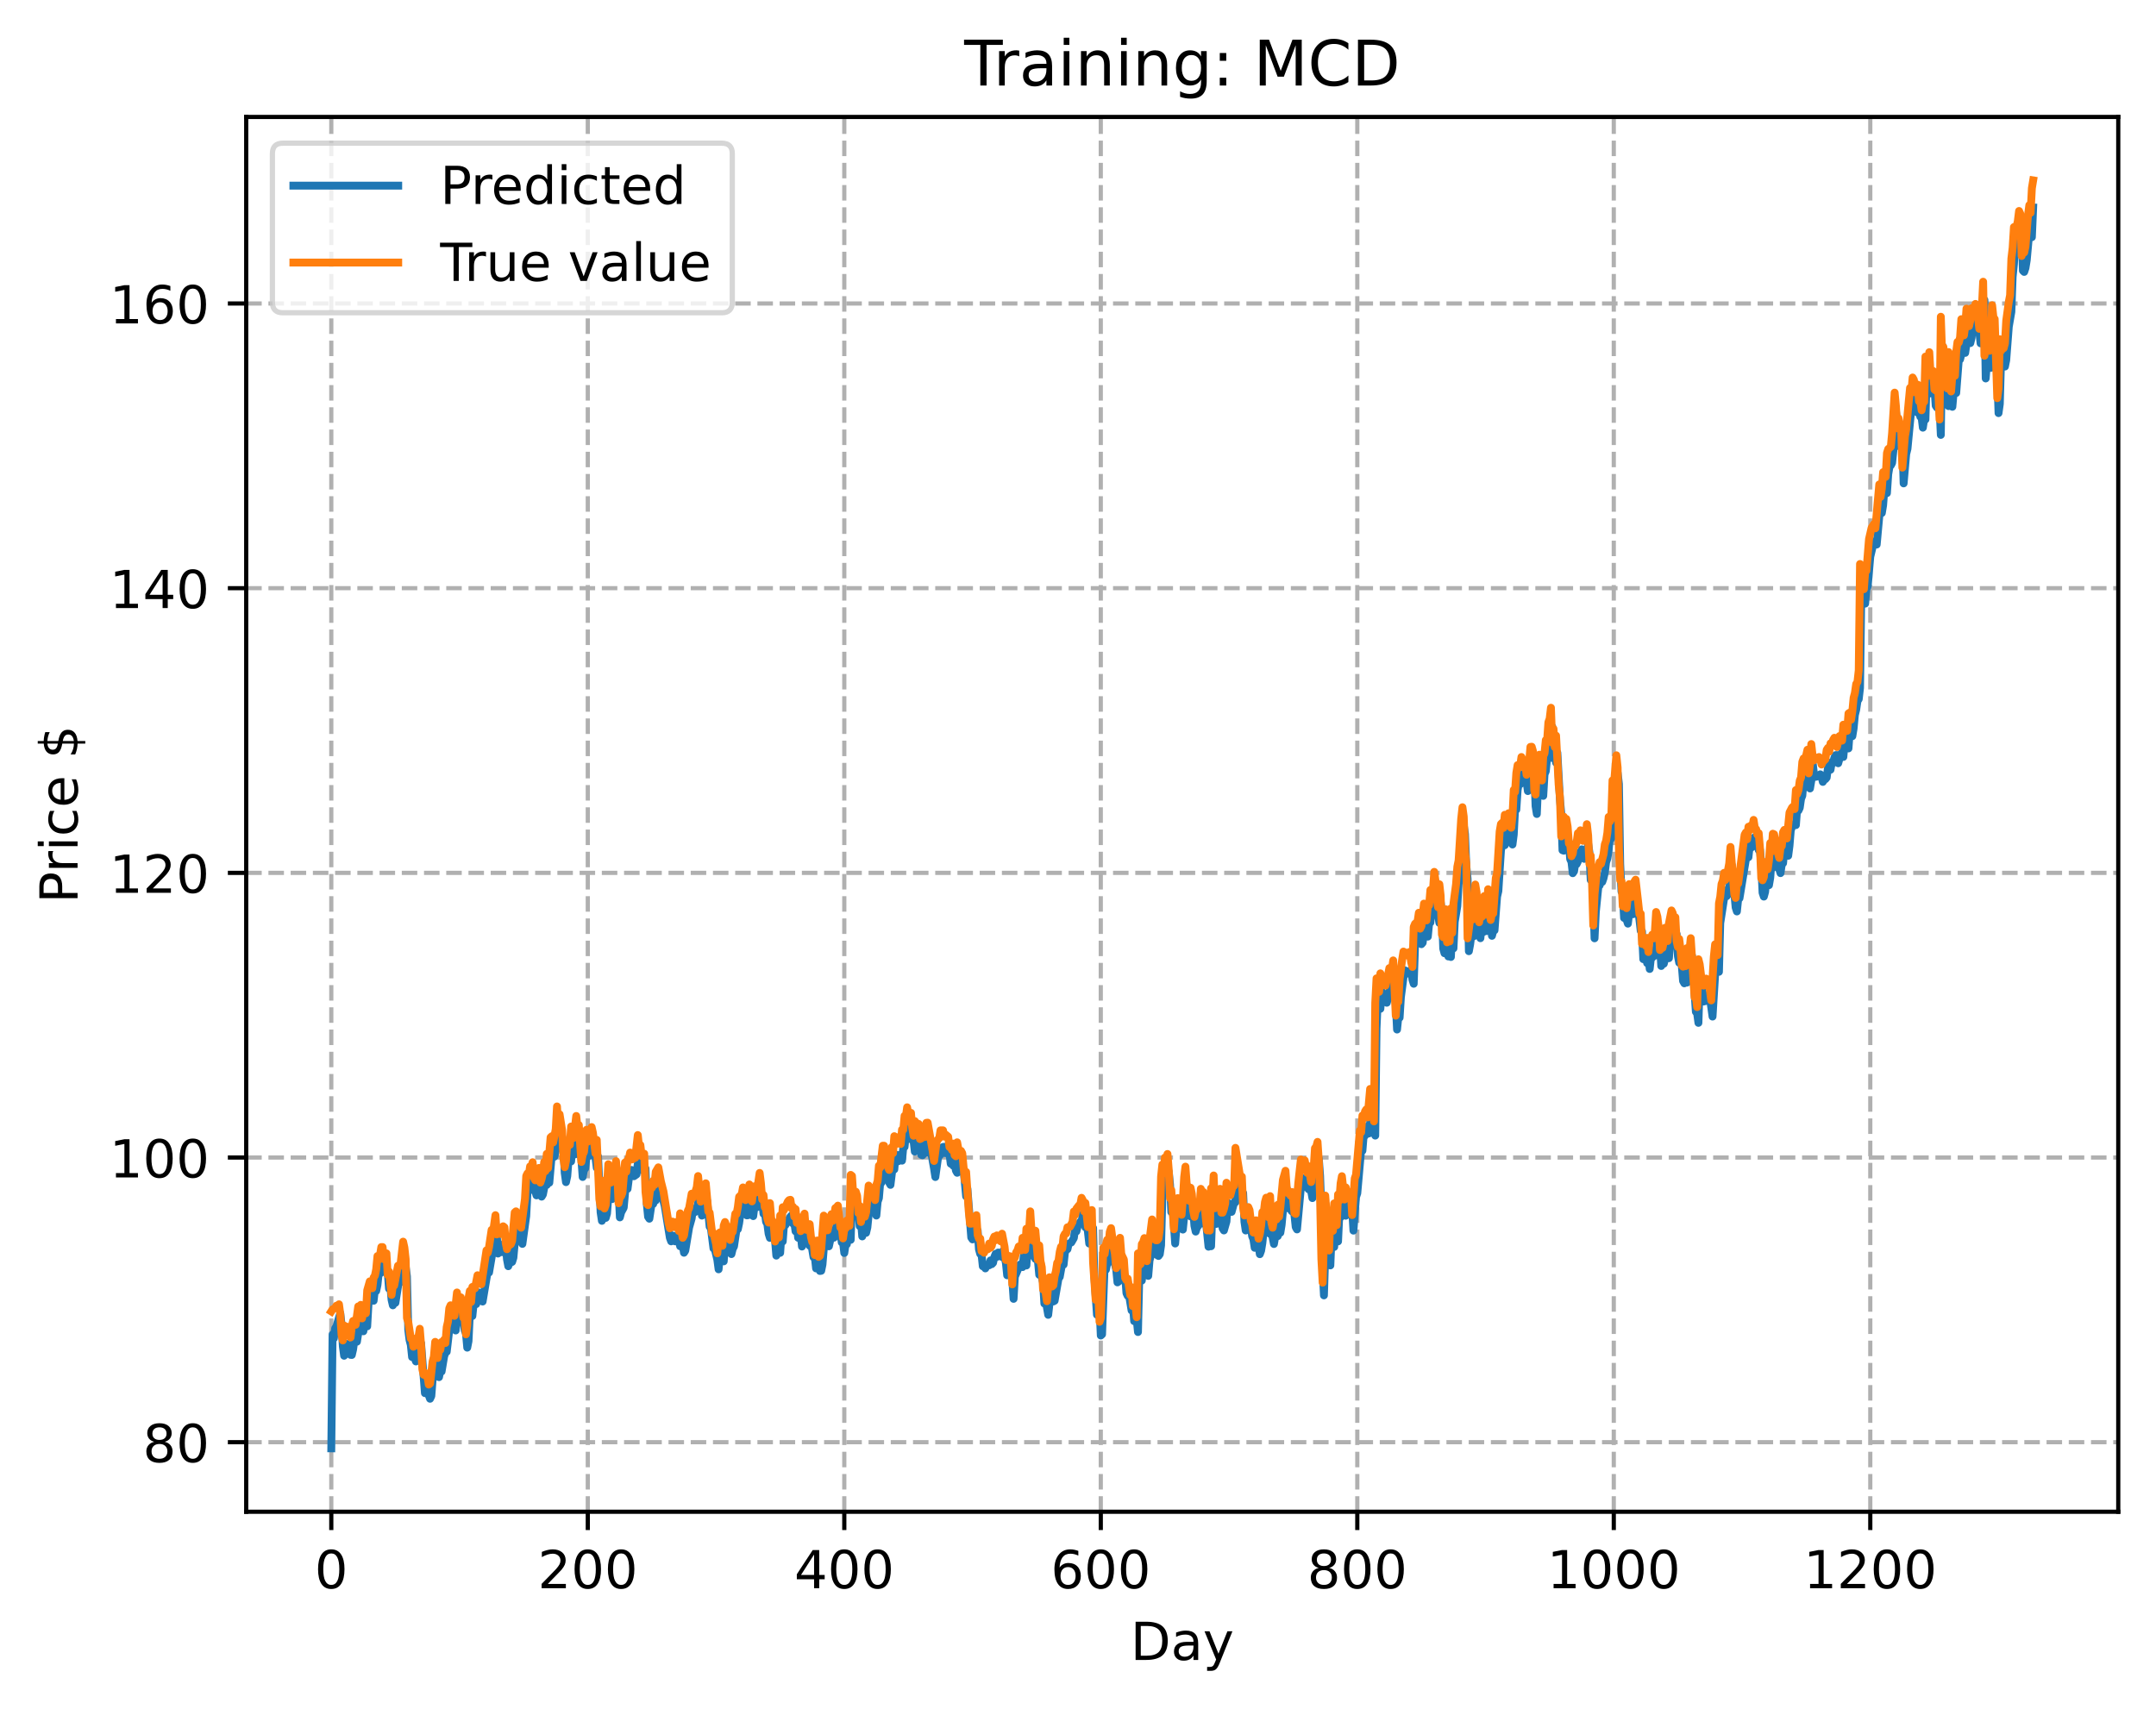 <?xml version="1.0" encoding="utf-8" standalone="no"?>
<!DOCTYPE svg PUBLIC "-//W3C//DTD SVG 1.1//EN"
  "http://www.w3.org/Graphics/SVG/1.1/DTD/svg11.dtd">
<!-- Created with matplotlib (https://matplotlib.org/) -->
<svg height="325.986pt" version="1.1" viewBox="0 0 411.286 325.986" width="411.286pt" xmlns="http://www.w3.org/2000/svg" xmlns:xlink="http://www.w3.org/1999/xlink">
 <defs>
  <style type="text/css">
*{stroke-linecap:butt;stroke-linejoin:round;}
  </style>
 </defs>
 <g id="figure_1">
  <g id="patch_1">
   <path d="M 0 325.986 
L 411.286 325.986 
L 411.286 0 
L 0 0 
z
" style="fill:#ffffff;"/>
  </g>
  <g id="axes_1">
   <g id="patch_2">
    <path d="M 46.966 288.43 
L 404.086 288.43 
L 404.086 22.318 
L 46.966 22.318 
z
" style="fill:#ffffff;"/>
   </g>
   <g id="matplotlib.axis_1">
    <g id="xtick_1">
     <g id="line2d_1">
      <path clip-path="url(#pf882c32686)" d="M 63.198 288.43 
L 63.198 22.318 
" style="fill:none;stroke:#b0b0b0;stroke-dasharray:2.96,1.28;stroke-dashoffset:0;stroke-width:0.8;"/>
     </g>
     <g id="line2d_2">
      <defs>
       <path d="M 0 0 
L 0 3.5 
" id="mb18bf82ed0" style="stroke:#000000;stroke-width:0.8;"/>
      </defs>
      <g>
       <use style="stroke:#000000;stroke-width:0.8;" x="63.198" xlink:href="#mb18bf82ed0" y="288.43"/>
      </g>
     </g>
     <g id="text_1">
      <!-- 0 -->
      <defs>
       <path d="M 31.781 66.406 
Q 24.172 66.406 20.328 58.906 
Q 16.5 51.422 16.5 36.375 
Q 16.5 21.391 20.328 13.891 
Q 24.172 6.391 31.781 6.391 
Q 39.453 6.391 43.281 13.891 
Q 47.125 21.391 47.125 36.375 
Q 47.125 51.422 43.281 58.906 
Q 39.453 66.406 31.781 66.406 
z
M 31.781 74.219 
Q 44.047 74.219 50.516 64.516 
Q 56.984 54.828 56.984 36.375 
Q 56.984 17.969 50.516 8.266 
Q 44.047 -1.422 31.781 -1.422 
Q 19.531 -1.422 13.062 8.266 
Q 6.594 17.969 6.594 36.375 
Q 6.594 54.828 13.062 64.516 
Q 19.531 74.219 31.781 74.219 
z
" id="DejaVuSans-48"/>
      </defs>
      <g transform="translate(60.017 303.029)scale(0.1 -0.1)">
       <use xlink:href="#DejaVuSans-48"/>
      </g>
     </g>
    </g>
    <g id="xtick_2">
     <g id="line2d_3">
      <path clip-path="url(#pf882c32686)" d="M 112.129 288.43 
L 112.129 22.318 
" style="fill:none;stroke:#b0b0b0;stroke-dasharray:2.96,1.28;stroke-dashoffset:0;stroke-width:0.8;"/>
     </g>
     <g id="line2d_4">
      <g>
       <use style="stroke:#000000;stroke-width:0.8;" x="112.129" xlink:href="#mb18bf82ed0" y="288.43"/>
      </g>
     </g>
     <g id="text_2">
      <!-- 200 -->
      <defs>
       <path d="M 19.188 8.297 
L 53.609 8.297 
L 53.609 0 
L 7.328 0 
L 7.328 8.297 
Q 12.938 14.109 22.625 23.891 
Q 32.328 33.688 34.812 36.531 
Q 39.547 41.844 41.422 45.531 
Q 43.312 49.219 43.312 52.781 
Q 43.312 58.594 39.234 62.25 
Q 35.156 65.922 28.609 65.922 
Q 23.969 65.922 18.812 64.312 
Q 13.672 62.703 7.812 59.422 
L 7.812 69.391 
Q 13.766 71.781 18.938 73 
Q 24.125 74.219 28.422 74.219 
Q 39.75 74.219 46.484 68.547 
Q 53.219 62.891 53.219 53.422 
Q 53.219 48.922 51.531 44.891 
Q 49.859 40.875 45.406 35.406 
Q 44.188 33.984 37.641 27.219 
Q 31.109 20.453 19.188 8.297 
z
" id="DejaVuSans-50"/>
      </defs>
      <g transform="translate(102.585 303.029)scale(0.1 -0.1)">
       <use xlink:href="#DejaVuSans-50"/>
       <use x="63.623" xlink:href="#DejaVuSans-48"/>
       <use x="127.246" xlink:href="#DejaVuSans-48"/>
      </g>
     </g>
    </g>
    <g id="xtick_3">
     <g id="line2d_5">
      <path clip-path="url(#pf882c32686)" d="M 161.06 288.43 
L 161.06 22.318 
" style="fill:none;stroke:#b0b0b0;stroke-dasharray:2.96,1.28;stroke-dashoffset:0;stroke-width:0.8;"/>
     </g>
     <g id="line2d_6">
      <g>
       <use style="stroke:#000000;stroke-width:0.8;" x="161.06" xlink:href="#mb18bf82ed0" y="288.43"/>
      </g>
     </g>
     <g id="text_3">
      <!-- 400 -->
      <defs>
       <path d="M 37.797 64.312 
L 12.891 25.391 
L 37.797 25.391 
z
M 35.203 72.906 
L 47.609 72.906 
L 47.609 25.391 
L 58.016 25.391 
L 58.016 17.188 
L 47.609 17.188 
L 47.609 0 
L 37.797 0 
L 37.797 17.188 
L 4.891 17.188 
L 4.891 26.703 
z
" id="DejaVuSans-52"/>
      </defs>
      <g transform="translate(151.516 303.029)scale(0.1 -0.1)">
       <use xlink:href="#DejaVuSans-52"/>
       <use x="63.623" xlink:href="#DejaVuSans-48"/>
       <use x="127.246" xlink:href="#DejaVuSans-48"/>
      </g>
     </g>
    </g>
    <g id="xtick_4">
     <g id="line2d_7">
      <path clip-path="url(#pf882c32686)" d="M 209.99 288.43 
L 209.99 22.318 
" style="fill:none;stroke:#b0b0b0;stroke-dasharray:2.96,1.28;stroke-dashoffset:0;stroke-width:0.8;"/>
     </g>
     <g id="line2d_8">
      <g>
       <use style="stroke:#000000;stroke-width:0.8;" x="209.99" xlink:href="#mb18bf82ed0" y="288.43"/>
      </g>
     </g>
     <g id="text_4">
      <!-- 600 -->
      <defs>
       <path d="M 33.016 40.375 
Q 26.375 40.375 22.484 35.828 
Q 18.609 31.297 18.609 23.391 
Q 18.609 15.531 22.484 10.953 
Q 26.375 6.391 33.016 6.391 
Q 39.656 6.391 43.531 10.953 
Q 47.406 15.531 47.406 23.391 
Q 47.406 31.297 43.531 35.828 
Q 39.656 40.375 33.016 40.375 
z
M 52.594 71.297 
L 52.594 62.312 
Q 48.875 64.062 45.094 64.984 
Q 41.312 65.922 37.594 65.922 
Q 27.828 65.922 22.672 59.328 
Q 17.531 52.734 16.797 39.406 
Q 19.672 43.656 24.016 45.922 
Q 28.375 48.188 33.594 48.188 
Q 44.578 48.188 50.953 41.516 
Q 57.328 34.859 57.328 23.391 
Q 57.328 12.156 50.688 5.359 
Q 44.047 -1.422 33.016 -1.422 
Q 20.359 -1.422 13.672 8.266 
Q 6.984 17.969 6.984 36.375 
Q 6.984 53.656 15.188 63.938 
Q 23.391 74.219 37.203 74.219 
Q 40.922 74.219 44.703 73.484 
Q 48.484 72.75 52.594 71.297 
z
" id="DejaVuSans-54"/>
      </defs>
      <g transform="translate(200.446 303.029)scale(0.1 -0.1)">
       <use xlink:href="#DejaVuSans-54"/>
       <use x="63.623" xlink:href="#DejaVuSans-48"/>
       <use x="127.246" xlink:href="#DejaVuSans-48"/>
      </g>
     </g>
    </g>
    <g id="xtick_5">
     <g id="line2d_9">
      <path clip-path="url(#pf882c32686)" d="M 258.921 288.43 
L 258.921 22.318 
" style="fill:none;stroke:#b0b0b0;stroke-dasharray:2.96,1.28;stroke-dashoffset:0;stroke-width:0.8;"/>
     </g>
     <g id="line2d_10">
      <g>
       <use style="stroke:#000000;stroke-width:0.8;" x="258.921" xlink:href="#mb18bf82ed0" y="288.43"/>
      </g>
     </g>
     <g id="text_5">
      <!-- 800 -->
      <defs>
       <path d="M 31.781 34.625 
Q 24.75 34.625 20.719 30.859 
Q 16.703 27.094 16.703 20.516 
Q 16.703 13.922 20.719 10.156 
Q 24.75 6.391 31.781 6.391 
Q 38.812 6.391 42.859 10.172 
Q 46.922 13.969 46.922 20.516 
Q 46.922 27.094 42.891 30.859 
Q 38.875 34.625 31.781 34.625 
z
M 21.922 38.812 
Q 15.578 40.375 12.031 44.719 
Q 8.5 49.078 8.5 55.328 
Q 8.5 64.062 14.719 69.141 
Q 20.953 74.219 31.781 74.219 
Q 42.672 74.219 48.875 69.141 
Q 55.078 64.062 55.078 55.328 
Q 55.078 49.078 51.531 44.719 
Q 48 40.375 41.703 38.812 
Q 48.828 37.156 52.797 32.312 
Q 56.781 27.484 56.781 20.516 
Q 56.781 9.906 50.312 4.234 
Q 43.844 -1.422 31.781 -1.422 
Q 19.734 -1.422 13.25 4.234 
Q 6.781 9.906 6.781 20.516 
Q 6.781 27.484 10.781 32.312 
Q 14.797 37.156 21.922 38.812 
z
M 18.312 54.391 
Q 18.312 48.734 21.844 45.562 
Q 25.391 42.391 31.781 42.391 
Q 38.141 42.391 41.719 45.562 
Q 45.312 48.734 45.312 54.391 
Q 45.312 60.062 41.719 63.234 
Q 38.141 66.406 31.781 66.406 
Q 25.391 66.406 21.844 63.234 
Q 18.312 60.062 18.312 54.391 
z
" id="DejaVuSans-56"/>
      </defs>
      <g transform="translate(249.377 303.029)scale(0.1 -0.1)">
       <use xlink:href="#DejaVuSans-56"/>
       <use x="63.623" xlink:href="#DejaVuSans-48"/>
       <use x="127.246" xlink:href="#DejaVuSans-48"/>
      </g>
     </g>
    </g>
    <g id="xtick_6">
     <g id="line2d_11">
      <path clip-path="url(#pf882c32686)" d="M 307.851 288.43 
L 307.851 22.318 
" style="fill:none;stroke:#b0b0b0;stroke-dasharray:2.96,1.28;stroke-dashoffset:0;stroke-width:0.8;"/>
     </g>
     <g id="line2d_12">
      <g>
       <use style="stroke:#000000;stroke-width:0.8;" x="307.851" xlink:href="#mb18bf82ed0" y="288.43"/>
      </g>
     </g>
     <g id="text_6">
      <!-- 1000 -->
      <defs>
       <path d="M 12.406 8.297 
L 28.516 8.297 
L 28.516 63.922 
L 10.984 60.406 
L 10.984 69.391 
L 28.422 72.906 
L 38.281 72.906 
L 38.281 8.297 
L 54.391 8.297 
L 54.391 0 
L 12.406 0 
z
" id="DejaVuSans-49"/>
      </defs>
      <g transform="translate(295.126 303.029)scale(0.1 -0.1)">
       <use xlink:href="#DejaVuSans-49"/>
       <use x="63.623" xlink:href="#DejaVuSans-48"/>
       <use x="127.246" xlink:href="#DejaVuSans-48"/>
       <use x="190.869" xlink:href="#DejaVuSans-48"/>
      </g>
     </g>
    </g>
    <g id="xtick_7">
     <g id="line2d_13">
      <path clip-path="url(#pf882c32686)" d="M 356.782 288.43 
L 356.782 22.318 
" style="fill:none;stroke:#b0b0b0;stroke-dasharray:2.96,1.28;stroke-dashoffset:0;stroke-width:0.8;"/>
     </g>
     <g id="line2d_14">
      <g>
       <use style="stroke:#000000;stroke-width:0.8;" x="356.782" xlink:href="#mb18bf82ed0" y="288.43"/>
      </g>
     </g>
     <g id="text_7">
      <!-- 1200 -->
      <g transform="translate(344.057 303.029)scale(0.1 -0.1)">
       <use xlink:href="#DejaVuSans-49"/>
       <use x="63.623" xlink:href="#DejaVuSans-50"/>
       <use x="127.246" xlink:href="#DejaVuSans-48"/>
       <use x="190.869" xlink:href="#DejaVuSans-48"/>
      </g>
     </g>
    </g>
    <g id="text_8">
     <!-- Day -->
     <defs>
      <path d="M 19.672 64.797 
L 19.672 8.109 
L 31.594 8.109 
Q 46.688 8.109 53.688 14.938 
Q 60.688 21.781 60.688 36.531 
Q 60.688 51.172 53.688 57.984 
Q 46.688 64.797 31.594 64.797 
z
M 9.812 72.906 
L 30.078 72.906 
Q 51.266 72.906 61.172 64.094 
Q 71.094 55.281 71.094 36.531 
Q 71.094 17.672 61.125 8.828 
Q 51.172 0 30.078 0 
L 9.812 0 
z
" id="DejaVuSans-68"/>
      <path d="M 34.281 27.484 
Q 23.391 27.484 19.188 25 
Q 14.984 22.516 14.984 16.5 
Q 14.984 11.719 18.141 8.906 
Q 21.297 6.109 26.703 6.109 
Q 34.188 6.109 38.703 11.406 
Q 43.219 16.703 43.219 25.484 
L 43.219 27.484 
z
M 52.203 31.203 
L 52.203 0 
L 43.219 0 
L 43.219 8.297 
Q 40.141 3.328 35.547 0.953 
Q 30.953 -1.422 24.312 -1.422 
Q 15.922 -1.422 10.953 3.297 
Q 6 8.016 6 15.922 
Q 6 25.141 12.172 29.828 
Q 18.359 34.516 30.609 34.516 
L 43.219 34.516 
L 43.219 35.406 
Q 43.219 41.609 39.141 45 
Q 35.062 48.391 27.688 48.391 
Q 23 48.391 18.547 47.266 
Q 14.109 46.141 10.016 43.891 
L 10.016 52.203 
Q 14.938 54.109 19.578 55.047 
Q 24.219 56 28.609 56 
Q 40.484 56 46.344 49.844 
Q 52.203 43.703 52.203 31.203 
z
" id="DejaVuSans-97"/>
      <path d="M 32.172 -5.078 
Q 28.375 -14.844 24.75 -17.812 
Q 21.141 -20.797 15.094 -20.797 
L 7.906 -20.797 
L 7.906 -13.281 
L 13.188 -13.281 
Q 16.891 -13.281 18.938 -11.516 
Q 21 -9.766 23.484 -3.219 
L 25.094 0.875 
L 2.984 54.688 
L 12.5 54.688 
L 29.594 11.922 
L 46.688 54.688 
L 56.203 54.688 
z
" id="DejaVuSans-121"/>
     </defs>
     <g transform="translate(215.652 316.707)scale(0.1 -0.1)">
      <use xlink:href="#DejaVuSans-68"/>
      <use x="77.002" xlink:href="#DejaVuSans-97"/>
      <use x="138.281" xlink:href="#DejaVuSans-121"/>
     </g>
    </g>
   </g>
   <g id="matplotlib.axis_2">
    <g id="ytick_1">
     <g id="line2d_15">
      <path clip-path="url(#pf882c32686)" d="M 46.966 275.166 
L 404.086 275.166 
" style="fill:none;stroke:#b0b0b0;stroke-dasharray:2.96,1.28;stroke-dashoffset:0;stroke-width:0.8;"/>
     </g>
     <g id="line2d_16">
      <defs>
       <path d="M 0 0 
L -3.5 0 
" id="m649d3a0110" style="stroke:#000000;stroke-width:0.8;"/>
      </defs>
      <g>
       <use style="stroke:#000000;stroke-width:0.8;" x="46.966" xlink:href="#m649d3a0110" y="275.166"/>
      </g>
     </g>
     <g id="text_9">
      <!-- 80 -->
      <g transform="translate(27.241 278.966)scale(0.1 -0.1)">
       <use xlink:href="#DejaVuSans-56"/>
       <use x="63.623" xlink:href="#DejaVuSans-48"/>
      </g>
     </g>
    </g>
    <g id="ytick_2">
     <g id="line2d_17">
      <path clip-path="url(#pf882c32686)" d="M 46.966 220.851 
L 404.086 220.851 
" style="fill:none;stroke:#b0b0b0;stroke-dasharray:2.96,1.28;stroke-dashoffset:0;stroke-width:0.8;"/>
     </g>
     <g id="line2d_18">
      <g>
       <use style="stroke:#000000;stroke-width:0.8;" x="46.966" xlink:href="#m649d3a0110" y="220.851"/>
      </g>
     </g>
     <g id="text_10">
      <!-- 100 -->
      <g transform="translate(20.878 224.65)scale(0.1 -0.1)">
       <use xlink:href="#DejaVuSans-49"/>
       <use x="63.623" xlink:href="#DejaVuSans-48"/>
       <use x="127.246" xlink:href="#DejaVuSans-48"/>
      </g>
     </g>
    </g>
    <g id="ytick_3">
     <g id="line2d_19">
      <path clip-path="url(#pf882c32686)" d="M 46.966 166.536 
L 404.086 166.536 
" style="fill:none;stroke:#b0b0b0;stroke-dasharray:2.96,1.28;stroke-dashoffset:0;stroke-width:0.8;"/>
     </g>
     <g id="line2d_20">
      <g>
       <use style="stroke:#000000;stroke-width:0.8;" x="46.966" xlink:href="#m649d3a0110" y="166.536"/>
      </g>
     </g>
     <g id="text_11">
      <!-- 120 -->
      <g transform="translate(20.878 170.335)scale(0.1 -0.1)">
       <use xlink:href="#DejaVuSans-49"/>
       <use x="63.623" xlink:href="#DejaVuSans-50"/>
       <use x="127.246" xlink:href="#DejaVuSans-48"/>
      </g>
     </g>
    </g>
    <g id="ytick_4">
     <g id="line2d_21">
      <path clip-path="url(#pf882c32686)" d="M 46.966 112.221 
L 404.086 112.221 
" style="fill:none;stroke:#b0b0b0;stroke-dasharray:2.96,1.28;stroke-dashoffset:0;stroke-width:0.8;"/>
     </g>
     <g id="line2d_22">
      <g>
       <use style="stroke:#000000;stroke-width:0.8;" x="46.966" xlink:href="#m649d3a0110" y="112.221"/>
      </g>
     </g>
     <g id="text_12">
      <!-- 140 -->
      <g transform="translate(20.878 116.02)scale(0.1 -0.1)">
       <use xlink:href="#DejaVuSans-49"/>
       <use x="63.623" xlink:href="#DejaVuSans-52"/>
       <use x="127.246" xlink:href="#DejaVuSans-48"/>
      </g>
     </g>
    </g>
    <g id="ytick_5">
     <g id="line2d_23">
      <path clip-path="url(#pf882c32686)" d="M 46.966 57.905 
L 404.086 57.905 
" style="fill:none;stroke:#b0b0b0;stroke-dasharray:2.96,1.28;stroke-dashoffset:0;stroke-width:0.8;"/>
     </g>
     <g id="line2d_24">
      <g>
       <use style="stroke:#000000;stroke-width:0.8;" x="46.966" xlink:href="#m649d3a0110" y="57.905"/>
      </g>
     </g>
     <g id="text_13">
      <!-- 160 -->
      <g transform="translate(20.878 61.705)scale(0.1 -0.1)">
       <use xlink:href="#DejaVuSans-49"/>
       <use x="63.623" xlink:href="#DejaVuSans-54"/>
       <use x="127.246" xlink:href="#DejaVuSans-48"/>
      </g>
     </g>
    </g>
    <g id="text_14">
     <!-- Price $ -->
     <defs>
      <path d="M 19.672 64.797 
L 19.672 37.406 
L 32.078 37.406 
Q 38.969 37.406 42.719 40.969 
Q 46.484 44.531 46.484 51.125 
Q 46.484 57.672 42.719 61.234 
Q 38.969 64.797 32.078 64.797 
z
M 9.812 72.906 
L 32.078 72.906 
Q 44.344 72.906 50.609 67.359 
Q 56.891 61.812 56.891 51.125 
Q 56.891 40.328 50.609 34.812 
Q 44.344 29.297 32.078 29.297 
L 19.672 29.297 
L 19.672 0 
L 9.812 0 
z
" id="DejaVuSans-80"/>
      <path d="M 41.109 46.297 
Q 39.594 47.172 37.812 47.578 
Q 36.031 48 33.891 48 
Q 26.266 48 22.188 43.047 
Q 18.109 38.094 18.109 28.812 
L 18.109 0 
L 9.078 0 
L 9.078 54.688 
L 18.109 54.688 
L 18.109 46.188 
Q 20.953 51.172 25.484 53.578 
Q 30.031 56 36.531 56 
Q 37.453 56 38.578 55.875 
Q 39.703 55.766 41.062 55.516 
z
" id="DejaVuSans-114"/>
      <path d="M 9.422 54.688 
L 18.406 54.688 
L 18.406 0 
L 9.422 0 
z
M 9.422 75.984 
L 18.406 75.984 
L 18.406 64.594 
L 9.422 64.594 
z
" id="DejaVuSans-105"/>
      <path d="M 48.781 52.594 
L 48.781 44.188 
Q 44.969 46.297 41.141 47.344 
Q 37.312 48.391 33.406 48.391 
Q 24.656 48.391 19.812 42.844 
Q 14.984 37.312 14.984 27.297 
Q 14.984 17.281 19.812 11.734 
Q 24.656 6.203 33.406 6.203 
Q 37.312 6.203 41.141 7.25 
Q 44.969 8.297 48.781 10.406 
L 48.781 2.094 
Q 45.016 0.344 40.984 -0.531 
Q 36.969 -1.422 32.422 -1.422 
Q 20.062 -1.422 12.781 6.344 
Q 5.516 14.109 5.516 27.297 
Q 5.516 40.672 12.859 48.328 
Q 20.219 56 33.016 56 
Q 37.156 56 41.109 55.141 
Q 45.062 54.297 48.781 52.594 
z
" id="DejaVuSans-99"/>
      <path d="M 56.203 29.594 
L 56.203 25.203 
L 14.891 25.203 
Q 15.484 15.922 20.484 11.062 
Q 25.484 6.203 34.422 6.203 
Q 39.594 6.203 44.453 7.469 
Q 49.312 8.734 54.109 11.281 
L 54.109 2.781 
Q 49.266 0.734 44.188 -0.344 
Q 39.109 -1.422 33.891 -1.422 
Q 20.797 -1.422 13.156 6.188 
Q 5.516 13.812 5.516 26.812 
Q 5.516 40.234 12.766 48.109 
Q 20.016 56 32.328 56 
Q 43.359 56 49.781 48.891 
Q 56.203 41.797 56.203 29.594 
z
M 47.219 32.234 
Q 47.125 39.594 43.094 43.984 
Q 39.062 48.391 32.422 48.391 
Q 24.906 48.391 20.391 44.141 
Q 15.875 39.891 15.188 32.172 
z
" id="DejaVuSans-101"/>
      <path id="DejaVuSans-32"/>
      <path d="M 33.797 -14.703 
L 28.906 -14.703 
L 28.859 0 
Q 23.734 0.094 18.609 1.188 
Q 13.484 2.297 8.297 4.5 
L 8.297 13.281 
Q 13.281 10.156 18.375 8.562 
Q 23.484 6.984 28.906 6.938 
L 28.906 29.203 
Q 18.109 30.953 13.203 35.156 
Q 8.297 39.359 8.297 46.688 
Q 8.297 54.641 13.625 59.219 
Q 18.953 63.812 28.906 64.5 
L 28.906 75.984 
L 33.797 75.984 
L 33.797 64.656 
Q 38.328 64.453 42.578 63.688 
Q 46.828 62.938 50.875 61.625 
L 50.875 53.078 
Q 46.828 55.125 42.547 56.25 
Q 38.281 57.375 33.797 57.562 
L 33.797 36.719 
Q 44.875 35.016 50.094 30.609 
Q 55.328 26.219 55.328 18.609 
Q 55.328 10.359 49.781 5.594 
Q 44.234 0.828 33.797 0.094 
z
M 28.906 37.594 
L 28.906 57.625 
Q 23.25 56.984 20.266 54.391 
Q 17.281 51.812 17.281 47.516 
Q 17.281 43.312 20.031 40.969 
Q 22.797 38.625 28.906 37.594 
z
M 33.797 28.219 
L 33.797 7.078 
Q 39.984 7.906 43.141 10.594 
Q 46.297 13.281 46.297 17.672 
Q 46.297 21.969 43.281 24.5 
Q 40.281 27.047 33.797 28.219 
z
" id="DejaVuSans-36"/>
     </defs>
     <g transform="translate(14.798 172.342)rotate(-90)scale(0.1 -0.1)">
      <use xlink:href="#DejaVuSans-80"/>
      <use x="58.553" xlink:href="#DejaVuSans-114"/>
      <use x="99.666" xlink:href="#DejaVuSans-105"/>
      <use x="127.449" xlink:href="#DejaVuSans-99"/>
      <use x="182.43" xlink:href="#DejaVuSans-101"/>
      <use x="243.953" xlink:href="#DejaVuSans-32"/>
      <use x="275.74" xlink:href="#DejaVuSans-36"/>
     </g>
    </g>
   </g>
   <g id="line2d_25">
    <path clip-path="url(#pf882c32686)" d="M 63.198 276.334 
L 63.443 254.607 
L 63.688 255.353 
L 63.932 253.443 
L 64.177 253.083 
L 64.911 250.556 
L 65.156 252.738 
L 65.4 256.869 
L 65.645 258.669 
L 65.89 256.395 
L 66.134 256.405 
L 66.379 256.534 
L 66.623 257.301 
L 66.868 258.498 
L 67.113 258.521 
L 67.357 257.464 
L 67.602 255.677 
L 67.847 255.192 
L 68.091 255.989 
L 68.581 252.862 
L 68.825 253.851 
L 69.07 252.367 
L 69.315 254.004 
L 69.559 252.483 
L 69.804 252.907 
L 70.049 253.062 
L 70.293 248.79 
L 70.538 248.197 
L 70.783 247.013 
L 71.272 248.178 
L 71.517 246.076 
L 71.761 246.327 
L 72.006 245.174 
L 72.251 242.863 
L 72.495 242.981 
L 72.74 242.549 
L 72.984 241.366 
L 73.229 241.044 
L 73.474 242.744 
L 73.718 242.876 
L 73.963 242.701 
L 74.208 245.873 
L 74.452 245.278 
L 74.697 247.992 
L 74.942 249.048 
L 75.186 248.27 
L 75.431 248.577 
L 75.92 245.486 
L 76.165 244.134 
L 76.41 244.649 
L 76.654 244.323 
L 77.144 240.387 
L 77.388 241.661 
L 77.633 243.544 
L 77.878 253.724 
L 78.122 255.658 
L 78.367 256.607 
L 78.611 258.921 
L 78.856 257.767 
L 79.101 259.089 
L 79.345 259.755 
L 79.59 259.429 
L 79.835 259.294 
L 80.324 256.273 
L 81.058 265.805 
L 81.303 265.761 
L 81.547 265.921 
L 81.792 266.215 
L 82.037 266.878 
L 82.281 266.359 
L 82.526 263.265 
L 83.015 261.635 
L 83.26 259.389 
L 83.505 261.603 
L 83.749 262.751 
L 83.994 261.485 
L 84.239 261.683 
L 84.728 258.771 
L 84.972 258.028 
L 85.217 257.914 
L 85.951 251.623 
L 86.196 251.799 
L 86.93 253.849 
L 87.174 250.508 
L 87.419 249.139 
L 87.664 250.937 
L 87.908 251.341 
L 88.153 250.408 
L 88.642 253.818 
L 88.887 254.401 
L 89.132 257.124 
L 89.376 255.879 
L 89.621 250.792 
L 89.866 249.269 
L 90.11 251.094 
L 90.355 248.726 
L 90.599 248.533 
L 90.844 248.817 
L 91.333 246.594 
L 92.067 248.327 
L 93.046 242.5 
L 93.291 242.799 
L 93.78 239.926 
L 94.025 238.387 
L 94.269 238.902 
L 94.759 235.559 
L 95.003 239.168 
L 95.493 237.986 
L 95.737 238.908 
L 96.227 237.212 
L 96.471 237.422 
L 96.716 240.291 
L 96.96 241.585 
L 97.205 240.827 
L 97.45 240.892 
L 97.694 240.762 
L 97.939 239.966 
L 98.428 234.664 
L 98.673 234.322 
L 98.918 235.55 
L 99.162 235.232 
L 99.407 235.667 
L 99.652 237.328 
L 100.386 232.003 
L 100.63 227.332 
L 101.12 227.065 
L 101.364 225.354 
L 101.609 225.464 
L 101.854 224.573 
L 102.098 227.222 
L 102.343 228.073 
L 102.587 227.26 
L 102.832 227.62 
L 103.077 225.836 
L 103.321 228.311 
L 103.566 227.915 
L 103.811 226.661 
L 104.055 224.679 
L 104.3 226.084 
L 104.545 223.091 
L 104.789 225.659 
L 105.279 220.056 
L 105.523 219.822 
L 105.768 220.687 
L 106.257 218.537 
L 106.502 214.428 
L 106.747 217.732 
L 106.991 215.911 
L 107.236 216.932 
L 107.481 218.599 
L 107.725 223.777 
L 107.97 225.545 
L 108.215 224.398 
L 108.459 221.302 
L 108.704 221.583 
L 108.948 221.595 
L 109.193 218.414 
L 109.438 218.188 
L 109.682 220.256 
L 110.172 216.38 
L 110.416 218.226 
L 110.661 217.868 
L 111.15 224.563 
L 111.395 223.224 
L 111.64 222.934 
L 112.129 218.607 
L 112.374 220.526 
L 112.618 219.587 
L 112.863 219.521 
L 113.108 217.84 
L 113.352 218.927 
L 113.842 222.821 
L 114.086 220.649 
L 114.575 231.303 
L 114.82 232.93 
L 115.065 229.652 
L 115.309 228.175 
L 115.554 232.369 
L 115.799 231.518 
L 116.288 225.19 
L 116.533 228.353 
L 116.777 228.778 
L 117.022 227.145 
L 117.267 228.224 
L 117.511 227.508 
L 117.756 224.934 
L 118.001 227.116 
L 118.245 232.271 
L 118.49 231.318 
L 118.979 230.423 
L 119.469 225.106 
L 119.713 226.834 
L 119.958 224.916 
L 120.203 224.328 
L 120.447 223.216 
L 120.692 224.368 
L 120.936 224.416 
L 121.426 224.074 
L 121.915 219.851 
L 122.16 221.577 
L 122.404 221.386 
L 122.649 223.307 
L 122.894 223.274 
L 123.138 222.943 
L 123.383 229.69 
L 123.628 232.157 
L 123.872 232.523 
L 124.362 229.251 
L 124.606 229.703 
L 124.851 228.326 
L 125.096 229.044 
L 125.34 226.851 
L 125.585 226.053 
L 125.83 225.693 
L 126.319 228.121 
L 126.808 230.125 
L 127.787 236.173 
L 128.031 236.841 
L 128.276 235.786 
L 128.521 235.772 
L 128.765 236.834 
L 129.01 236.065 
L 129.255 236.937 
L 129.499 236.55 
L 129.744 237.779 
L 129.989 234.78 
L 130.233 237.542 
L 130.478 239.017 
L 130.723 238.637 
L 131.457 234.211 
L 131.946 232.476 
L 132.191 230.613 
L 132.435 231.335 
L 132.68 231.199 
L 133.169 229.616 
L 133.414 227.827 
L 133.658 229.129 
L 133.903 231.93 
L 134.148 231.292 
L 134.392 230.028 
L 134.637 230.403 
L 134.882 229.075 
L 135.371 234.046 
L 135.616 234.356 
L 136.105 238.193 
L 136.35 238.292 
L 136.839 240.341 
L 137.084 242.181 
L 137.328 239.558 
L 137.573 238.363 
L 137.818 238.571 
L 138.062 240.658 
L 138.307 237.311 
L 138.551 236.025 
L 138.796 236.697 
L 139.041 238.498 
L 139.285 236.957 
L 139.53 239.273 
L 139.775 238.277 
L 140.019 237.819 
L 140.509 234.543 
L 140.753 234.532 
L 140.998 233.389 
L 141.243 231.587 
L 141.487 231.197 
L 141.732 231.017 
L 141.977 229.626 
L 142.221 231.304 
L 142.466 231.884 
L 142.711 231.853 
L 143.2 229.113 
L 143.689 232.026 
L 143.934 230.096 
L 144.178 229.123 
L 144.423 230.312 
L 144.668 230.059 
L 145.157 226.973 
L 145.646 231.584 
L 145.891 231.072 
L 146.136 233.126 
L 146.38 233.54 
L 146.625 235.388 
L 146.87 236.185 
L 147.114 233.032 
L 147.359 235.258 
L 147.848 236.639 
L 148.093 239.565 
L 148.338 238.928 
L 148.582 236.599 
L 148.827 239.04 
L 149.072 235.452 
L 149.316 236.872 
L 149.561 233.61 
L 149.806 233.772 
L 150.784 232.111 
L 151.029 231.868 
L 151.273 233.448 
L 151.518 233.25 
L 151.763 234.932 
L 152.007 233.762 
L 152.252 236.156 
L 152.497 236.273 
L 152.741 235.401 
L 152.986 237.83 
L 153.72 234.593 
L 153.965 237.256 
L 154.209 237.121 
L 154.454 237.68 
L 154.699 236.939 
L 155.188 239.874 
L 155.433 239.78 
L 155.677 242.005 
L 156.166 239.604 
L 156.411 242.499 
L 156.656 242.458 
L 156.9 241.26 
L 157.39 235.287 
L 157.634 237.771 
L 157.879 236.829 
L 158.124 237.788 
L 158.613 235.541 
L 158.858 234.837 
L 159.102 236.139 
L 159.347 235.403 
L 159.592 233.538 
L 160.081 232.991 
L 160.57 237.042 
L 160.815 236.985 
L 161.06 239.064 
L 161.304 237.465 
L 161.549 237.401 
L 161.794 235.533 
L 162.038 235.501 
L 162.283 236.553 
L 162.527 227.77 
L 162.772 227.513 
L 163.017 230.741 
L 163.506 230.257 
L 163.751 231.014 
L 163.995 233.94 
L 164.24 232.979 
L 164.485 235.9 
L 164.729 234.349 
L 165.219 235.222 
L 165.463 234.194 
L 165.953 229.334 
L 166.197 229.602 
L 166.442 230.507 
L 166.687 230.362 
L 166.931 229.82 
L 167.176 231.924 
L 167.421 229.297 
L 167.665 228.588 
L 167.91 225.65 
L 168.154 225.638 
L 168.644 221.889 
L 168.888 221.778 
L 169.622 225.626 
L 169.867 226.07 
L 170.356 222.14 
L 170.601 223.116 
L 170.846 220.257 
L 171.09 220.41 
L 171.335 221.567 
L 171.58 220.349 
L 172.069 221.448 
L 172.314 218.91 
L 172.558 218.828 
L 172.803 216.387 
L 173.048 216.443 
L 173.292 214.614 
L 173.782 217.38 
L 174.026 215.545 
L 174.515 219.722 
L 174.76 217.366 
L 175.005 217.704 
L 175.249 218.546 
L 175.494 217.734 
L 175.739 220.331 
L 175.983 220.418 
L 176.228 220.11 
L 176.473 218.574 
L 176.717 219.905 
L 176.962 217.621 
L 177.207 217.407 
L 178.185 222.993 
L 178.43 224.569 
L 178.919 221.062 
L 179.164 220.455 
L 179.409 220.311 
L 179.653 218.993 
L 179.898 218.827 
L 180.142 218.805 
L 180.387 220.014 
L 180.632 219.727 
L 181.121 220.151 
L 181.366 222.032 
L 181.61 221.364 
L 181.855 222.425 
L 182.1 221.341 
L 182.344 223.333 
L 182.589 223.762 
L 182.834 221.182 
L 183.323 222.761 
L 183.568 222.454 
L 183.812 223.125 
L 184.302 228.261 
L 184.546 226.817 
L 185.28 236.111 
L 185.525 236.469 
L 185.77 235.379 
L 186.014 235.318 
L 186.503 234.797 
L 186.748 238.365 
L 186.993 239.249 
L 187.237 239.314 
L 187.482 241.6 
L 187.727 241.511 
L 187.971 242.003 
L 188.216 241.44 
L 188.461 241.357 
L 188.705 241.411 
L 188.95 240.48 
L 189.195 241.193 
L 189.439 240.939 
L 189.684 239.821 
L 189.929 239.226 
L 190.173 239.808 
L 190.418 238.978 
L 190.907 239.165 
L 191.152 239.835 
L 191.397 238.603 
L 191.886 240.951 
L 192.13 243.319 
L 192.375 242.694 
L 192.62 242.888 
L 192.864 242.725 
L 193.109 244.21 
L 193.354 247.816 
L 193.598 243.604 
L 194.577 241.272 
L 194.822 241.625 
L 195.066 241.753 
L 195.311 239.471 
L 195.8 241.449 
L 196.045 237.916 
L 196.29 239.64 
L 196.534 238.628 
L 196.779 234.582 
L 197.268 239.613 
L 197.513 240.193 
L 197.758 237.951 
L 198.247 243.224 
L 198.491 240.866 
L 198.736 243.698 
L 198.981 244.679 
L 199.225 248.716 
L 199.47 248.049 
L 199.959 250.866 
L 200.449 246.538 
L 200.693 248.138 
L 200.938 248.314 
L 201.183 248.18 
L 201.917 243.973 
L 202.161 243.63 
L 202.651 240.922 
L 202.895 241.289 
L 203.14 239.046 
L 203.385 238.369 
L 203.629 238.346 
L 203.874 237.278 
L 204.363 237.056 
L 204.852 236.208 
L 205.097 234.43 
L 205.342 234.944 
L 205.586 233.938 
L 206.076 233.109 
L 206.32 233.159 
L 206.565 231.61 
L 206.81 232.105 
L 207.054 234.169 
L 207.299 232.944 
L 207.788 237.269 
L 208.033 236.302 
L 208.278 235.881 
L 208.522 234.298 
L 208.767 243.598 
L 209.256 250.846 
L 209.501 248.351 
L 209.746 249.296 
L 209.99 254.811 
L 210.235 254.588 
L 210.724 241.454 
L 210.969 242.26 
L 211.458 239.848 
L 211.703 240.729 
L 211.947 238.561 
L 212.192 237.881 
L 212.681 241.144 
L 212.926 242.196 
L 213.171 244.67 
L 213.415 244.483 
L 213.66 240.637 
L 213.905 239.432 
L 214.149 242.333 
L 214.394 243.102 
L 214.639 243.477 
L 214.883 246.726 
L 215.128 247.247 
L 215.373 247.069 
L 215.862 250.028 
L 216.106 248.808 
L 216.351 252.069 
L 216.596 249.353 
L 217.085 254.146 
L 217.33 243.593 
L 217.574 244.113 
L 217.819 244.33 
L 218.064 241.036 
L 218.553 239.435 
L 218.798 240.09 
L 219.042 243.435 
L 219.287 240.5 
L 219.532 239.553 
L 220.021 235.759 
L 220.266 238.994 
L 220.51 238.684 
L 220.755 239.473 
L 221 239.632 
L 221.244 239.29 
L 221.489 237.606 
L 221.734 228.411 
L 221.978 225.657 
L 222.223 226.894 
L 222.467 224.353 
L 222.712 224.651 
L 222.957 223.547 
L 223.201 226.039 
L 223.446 231.264 
L 223.691 230.178 
L 224.18 237.256 
L 224.425 234.193 
L 224.669 233.752 
L 224.914 231.926 
L 225.159 234.249 
L 225.403 232.351 
L 225.648 234.594 
L 225.893 232.104 
L 226.137 228.11 
L 226.382 226.064 
L 226.627 228.925 
L 227.116 232.087 
L 227.361 229.749 
L 227.605 230.673 
L 227.85 233.865 
L 228.094 234.979 
L 228.339 234.188 
L 228.584 233.883 
L 228.828 232.723 
L 229.073 233.456 
L 229.318 230.34 
L 229.562 231.046 
L 229.807 230.74 
L 230.541 237.864 
L 230.786 234.82 
L 231.03 237.775 
L 231.275 231.115 
L 231.52 232.023 
L 231.764 227.963 
L 232.009 233.518 
L 232.498 232.362 
L 232.743 233.535 
L 232.988 230.453 
L 233.232 234.374 
L 233.477 234.762 
L 233.966 233.049 
L 234.211 229.449 
L 234.455 230.973 
L 234.7 229.917 
L 234.945 231.217 
L 235.434 229.415 
L 235.679 229.381 
L 235.923 222.879 
L 236.168 223.876 
L 236.413 225.877 
L 236.657 226.724 
L 236.902 228.055 
L 237.147 227.632 
L 237.391 233.1 
L 237.636 234.773 
L 237.881 234.201 
L 238.125 233.988 
L 238.37 233.314 
L 238.615 233.91 
L 238.859 235.857 
L 239.104 236.464 
L 239.349 238.072 
L 239.838 236.008 
L 240.327 239.293 
L 240.572 238.634 
L 240.816 237.139 
L 241.061 234.745 
L 241.306 234.782 
L 241.795 231.904 
L 242.04 233.204 
L 242.284 235.423 
L 242.529 231.801 
L 242.774 236.085 
L 243.018 237.351 
L 243.508 234.544 
L 243.752 235.846 
L 243.997 233.505 
L 244.242 235.198 
L 244.486 233.708 
L 244.976 228.471 
L 245.465 226.736 
L 245.709 229.535 
L 245.954 230.628 
L 246.199 230.737 
L 246.443 231.111 
L 246.688 230.519 
L 246.933 231.841 
L 247.177 234.136 
L 247.422 234.569 
L 248.156 226.613 
L 248.401 224.759 
L 248.89 226.437 
L 249.135 224.862 
L 249.624 226.903 
L 249.869 225.846 
L 250.358 228.589 
L 250.603 225.921 
L 250.847 226.025 
L 251.092 222.572 
L 251.337 222.183 
L 251.581 221.073 
L 251.826 224.342 
L 252.07 231.198 
L 252.315 242.274 
L 252.56 247.152 
L 253.049 231.623 
L 253.538 237.342 
L 253.783 241.434 
L 254.028 235.267 
L 254.272 234.895 
L 254.517 237.913 
L 254.762 233.242 
L 255.006 236.162 
L 255.251 236.857 
L 255.496 231.574 
L 255.74 232.254 
L 255.985 229.243 
L 256.23 227.794 
L 256.719 231.952 
L 256.964 229.939 
L 257.208 231.482 
L 257.453 231.225 
L 257.697 231.472 
L 257.942 230.805 
L 258.187 234.797 
L 258.676 228.398 
L 258.921 227.664 
L 259.655 219.381 
L 259.899 219.557 
L 260.144 216.534 
L 260.389 216.686 
L 260.633 215.459 
L 260.878 214.893 
L 261.123 216.259 
L 261.367 214.22 
L 261.612 211.113 
L 261.857 211.697 
L 262.101 213.316 
L 262.346 216.667 
L 262.591 196.221 
L 262.835 190.605 
L 263.08 190.9 
L 263.325 192.478 
L 263.569 189.059 
L 263.814 189.563 
L 264.058 190.793 
L 264.303 191.166 
L 264.548 191.318 
L 265.037 189.395 
L 265.282 188.012 
L 265.526 188.977 
L 265.771 188.734 
L 266.016 186.487 
L 266.505 196.43 
L 266.75 194.076 
L 266.994 194.174 
L 267.239 190.244 
L 267.728 186.541 
L 267.973 185.119 
L 268.218 185.536 
L 268.462 185.287 
L 268.952 185.857 
L 269.196 185.098 
L 269.441 186.909 
L 269.685 187.699 
L 269.93 180.64 
L 270.175 179.662 
L 270.419 179.681 
L 270.664 179.083 
L 270.909 177.465 
L 271.153 180.146 
L 271.398 179.864 
L 271.887 175.855 
L 272.132 176.572 
L 272.377 178.703 
L 272.621 176.229 
L 272.866 176.019 
L 273.111 173.228 
L 273.355 173.555 
L 273.6 173.235 
L 273.845 169.888 
L 274.089 171.245 
L 274.334 174.549 
L 274.579 176.089 
L 274.823 172.081 
L 275.068 174.004 
L 275.313 180.992 
L 275.557 181.878 
L 276.046 176.761 
L 276.291 182.489 
L 276.536 179.167 
L 276.78 182.59 
L 277.025 176.951 
L 277.27 180.947 
L 277.514 175.862 
L 278.004 172.873 
L 278.248 168.679 
L 278.493 167.28 
L 279.227 157.413 
L 279.472 159.147 
L 279.716 165.195 
L 279.961 167.66 
L 280.206 181.484 
L 280.45 180.171 
L 280.94 176.333 
L 281.184 178.613 
L 281.673 172.456 
L 281.918 173.759 
L 282.163 177.311 
L 282.407 179.005 
L 282.652 176.274 
L 282.897 177.87 
L 283.141 177.697 
L 283.386 174.4 
L 283.631 177.642 
L 283.875 177.538 
L 284.12 173.302 
L 284.365 174.03 
L 284.609 178.551 
L 284.854 177.599 
L 285.099 177.502 
L 285.588 171.08 
L 285.833 170.021 
L 286.322 162.329 
L 286.567 160.803 
L 286.811 160.368 
L 287.056 161.263 
L 287.301 158.84 
L 287.545 159.46 
L 287.79 159.305 
L 288.034 158.417 
L 288.279 160.661 
L 288.524 161.127 
L 288.768 159.232 
L 289.013 154.465 
L 289.258 154.487 
L 289.502 150.776 
L 289.747 149.275 
L 289.992 149.62 
L 290.236 149.292 
L 290.481 147.697 
L 290.726 148.192 
L 290.97 149.213 
L 291.215 149.149 
L 291.46 150.931 
L 291.704 149.433 
L 291.949 148.655 
L 292.194 146.03 
L 292.438 145.895 
L 292.683 146.803 
L 292.928 153.795 
L 293.172 155.306 
L 293.417 149.506 
L 293.906 147.467 
L 294.151 148.214 
L 294.395 151.851 
L 294.64 147.73 
L 294.885 147.139 
L 295.129 144.704 
L 295.374 144.781 
L 295.619 141.466 
L 295.863 140.679 
L 296.108 138.65 
L 296.353 144.694 
L 296.597 142.498 
L 296.842 145.525 
L 297.087 143.632 
L 297.576 152.466 
L 297.821 155.107 
L 298.065 162.22 
L 298.31 162.307 
L 298.555 159.207 
L 298.799 160.719 
L 299.044 159.476 
L 299.289 160.867 
L 299.533 163.93 
L 299.778 164.432 
L 300.022 166.602 
L 300.267 166.245 
L 300.512 164.649 
L 300.756 164.877 
L 301.001 164.369 
L 301.246 162.678 
L 301.49 163.563 
L 301.735 162.047 
L 302.224 163.866 
L 302.469 163.307 
L 302.714 163.709 
L 302.958 160.94 
L 303.203 162.643 
L 303.448 167.899 
L 303.692 166.674 
L 303.937 171.479 
L 304.182 179.027 
L 304.426 173.973 
L 304.916 169.115 
L 305.16 168.926 
L 305.405 167.971 
L 305.649 168.264 
L 305.894 167.558 
L 306.139 166.453 
L 306.383 164.512 
L 306.628 163.785 
L 306.873 162.263 
L 307.117 159.36 
L 307.362 160.005 
L 307.607 159.41 
L 307.851 152.531 
L 308.096 153.403 
L 308.585 147.457 
L 308.83 149.59 
L 309.075 164.817 
L 309.319 170.101 
L 309.564 170.539 
L 309.809 175.138 
L 310.053 174.769 
L 310.543 176.226 
L 311.032 172.163 
L 311.277 174.347 
L 311.521 174.426 
L 312.255 171.184 
L 312.989 177.609 
L 313.234 177.701 
L 313.478 183.002 
L 313.723 182.248 
L 313.968 182.751 
L 314.212 183.762 
L 314.457 182.436 
L 314.702 184.873 
L 314.946 182.62 
L 315.191 182.712 
L 315.436 181.714 
L 315.68 182.346 
L 315.925 181.322 
L 316.17 177.686 
L 316.414 178.241 
L 316.659 180.178 
L 316.904 184.305 
L 317.148 181.103 
L 317.393 183.878 
L 317.637 182.913 
L 317.882 180.461 
L 318.127 182.42 
L 318.371 182.818 
L 318.616 179.571 
L 319.105 177.238 
L 319.35 177.44 
L 319.595 179.05 
L 319.839 178.205 
L 320.084 182.438 
L 320.329 183.684 
L 320.573 182.301 
L 320.818 184.136 
L 321.063 187.167 
L 321.307 187.612 
L 321.552 186.34 
L 321.797 187.483 
L 322.041 184.417 
L 322.286 186.777 
L 322.775 182.347 
L 323.509 193.053 
L 323.754 193.354 
L 323.998 195.155 
L 324.243 187.328 
L 324.488 187.073 
L 324.977 191.087 
L 325.466 190.958 
L 325.711 189.812 
L 325.956 190.77 
L 326.2 190.46 
L 326.69 193.956 
L 327.179 186.004 
L 327.424 183.545 
L 327.913 185.421 
L 328.158 176.13 
L 329.136 169.872 
L 329.381 170.993 
L 329.625 170.631 
L 330.115 168.039 
L 330.359 165.039 
L 331.093 173.128 
L 331.338 173.901 
L 331.583 171.528 
L 331.827 171.395 
L 333.295 162.48 
L 333.54 163.559 
L 333.785 161.303 
L 334.029 161.768 
L 334.274 160.933 
L 334.519 161.252 
L 334.763 159.693 
L 335.008 161.499 
L 335.252 161.186 
L 335.497 162.194 
L 335.742 162.157 
L 335.986 164.925 
L 336.231 170.324 
L 336.476 171.067 
L 336.72 170.172 
L 336.965 167.588 
L 337.21 168.574 
L 337.454 168.888 
L 337.699 167.465 
L 337.944 164.251 
L 338.188 165.581 
L 338.433 162.514 
L 338.678 162.394 
L 338.922 163.812 
L 339.167 163.738 
L 339.412 165.819 
L 339.656 166.588 
L 339.901 164.889 
L 340.146 164.693 
L 340.39 162.177 
L 340.635 161.704 
L 340.88 162.781 
L 341.124 163.274 
L 341.369 161.384 
L 341.613 158.413 
L 341.858 157.754 
L 342.103 157.548 
L 342.347 157.175 
L 342.592 157.429 
L 342.837 154.204 
L 343.081 154.659 
L 343.326 154.129 
L 343.571 152.413 
L 343.815 151.817 
L 344.06 148.993 
L 344.305 148.395 
L 344.549 148.651 
L 345.039 146.353 
L 345.283 150.435 
L 345.528 148.955 
L 345.773 145.422 
L 346.017 147.461 
L 346.262 148.223 
L 346.507 148.188 
L 346.751 147.987 
L 346.996 148.003 
L 347.24 147.737 
L 347.485 148.193 
L 347.73 149.183 
L 347.974 148.761 
L 348.219 148.662 
L 348.464 148.355 
L 348.708 146.496 
L 348.953 146.009 
L 349.198 146.861 
L 349.442 145.379 
L 349.687 145.591 
L 349.932 144.549 
L 350.176 144.068 
L 350.421 144.067 
L 350.666 145.623 
L 351.155 143.861 
L 351.4 143.574 
L 351.644 144.424 
L 351.889 141.761 
L 352.134 142.148 
L 352.378 142.751 
L 352.623 142.797 
L 352.868 139.483 
L 353.112 139.251 
L 353.357 140.466 
L 353.601 138.984 
L 353.846 136.401 
L 354.091 135.417 
L 354.335 133.759 
L 354.58 133.387 
L 354.825 131.263 
L 355.069 112.982 
L 355.314 113.067 
L 355.559 112.858 
L 355.803 115.167 
L 356.048 112.413 
L 356.293 111.871 
L 356.782 106.208 
L 357.271 104.179 
L 357.516 103.503 
L 357.761 103.209 
L 358.005 103.898 
L 358.739 95.897 
L 358.984 97.883 
L 359.228 96.409 
L 359.473 93.294 
L 359.718 93.177 
L 359.962 94.088 
L 360.207 90.472 
L 360.452 89.013 
L 360.696 88.798 
L 360.941 88.33 
L 361.186 85.995 
L 361.675 78.46 
L 361.92 80.61 
L 362.164 85.092 
L 362.409 83.449 
L 362.654 84.329 
L 362.898 84.368 
L 363.143 92.229 
L 363.632 86.63 
L 363.877 85.636 
L 364.611 77.974 
L 364.856 78.366 
L 365.1 75.697 
L 365.345 75.685 
L 365.834 78.756 
L 366.079 76.458 
L 366.323 79.508 
L 366.568 79.639 
L 366.813 81.596 
L 367.057 79.978 
L 367.302 80.049 
L 367.547 71.862 
L 368.036 75.1 
L 368.281 70.873 
L 368.525 74.425 
L 369.015 73.957 
L 369.259 77.398 
L 369.504 77.769 
L 369.749 76.776 
L 369.993 77.75 
L 370.238 82.976 
L 370.483 65.825 
L 370.727 70.282 
L 370.972 69.249 
L 371.706 77.485 
L 371.95 71.222 
L 372.44 77.617 
L 372.684 74.885 
L 372.929 74.86 
L 373.174 74.985 
L 373.663 68.644 
L 373.908 68.576 
L 374.152 67.605 
L 374.397 64.279 
L 374.642 66.991 
L 374.886 67.329 
L 375.131 65.635 
L 375.376 62.141 
L 375.865 65.457 
L 376.11 64.438 
L 376.354 61.999 
L 376.599 62.549 
L 376.844 62.31 
L 377.088 61.384 
L 377.333 61.047 
L 377.822 65.507 
L 378.067 61.278 
L 378.311 61.829 
L 378.556 57.229 
L 378.801 72.206 
L 379.045 69.129 
L 379.29 68.982 
L 379.535 69.373 
L 379.779 70.188 
L 380.024 68.469 
L 380.269 62.083 
L 380.513 64.054 
L 380.758 64.432 
L 381.247 78.819 
L 381.492 77.061 
L 381.737 68.217 
L 381.981 70.102 
L 382.226 69.512 
L 382.471 69.934 
L 382.715 68.71 
L 383.204 62.325 
L 383.694 59.5 
L 383.938 52.81 
L 384.183 50.39 
L 384.428 46.46 
L 384.672 47.276 
L 385.162 45.393 
L 385.406 43.557 
L 385.651 44.08 
L 385.896 51.643 
L 386.14 51.88 
L 386.385 51.138 
L 386.63 49.638 
L 387.119 44.23 
L 387.364 42.399 
L 387.608 45.254 
L 387.853 39.59 
L 387.853 39.59 
" style="fill:none;stroke:#1f77b4;stroke-linecap:square;stroke-width:1.5;"/>
   </g>
   <g id="line2d_26">
    <path clip-path="url(#pf882c32686)" d="M 63.198 250.209 
L 63.443 249.828 
L 63.932 249.557 
L 64.177 249.122 
L 64.422 249.122 
L 64.666 248.851 
L 64.911 250.697 
L 65.156 254.717 
L 65.4 255.749 
L 65.645 252.897 
L 65.89 253.712 
L 66.134 253.114 
L 66.623 254.907 
L 66.868 255.178 
L 67.113 252.979 
L 67.357 252.028 
L 67.602 251.947 
L 67.847 252.761 
L 68.336 249.258 
L 68.581 250.344 
L 68.825 248.959 
L 69.07 251.539 
L 69.315 249.394 
L 69.559 250.589 
L 69.804 250.562 
L 70.049 246.189 
L 70.538 244.478 
L 70.783 244.75 
L 71.027 245.782 
L 71.272 243.745 
L 71.517 243.392 
L 71.761 242.197 
L 72.006 239.644 
L 72.251 240.323 
L 72.495 239.454 
L 72.74 237.933 
L 72.984 237.933 
L 73.229 240.242 
L 73.474 239.318 
L 73.718 239.128 
L 73.963 243.256 
L 74.208 242.604 
L 74.697 247.058 
L 74.942 245.212 
L 75.186 245.293 
L 75.92 241.491 
L 76.165 241.6 
L 76.41 241.192 
L 76.899 236.901 
L 77.144 238.015 
L 77.388 240.242 
L 77.633 251.485 
L 77.878 252.218 
L 78.367 255.396 
L 78.611 255.26 
L 78.856 256.944 
L 79.101 256.699 
L 79.345 256.699 
L 79.59 256.536 
L 80.079 253.522 
L 80.324 256.536 
L 80.569 261.235 
L 80.813 262.294 
L 81.058 261.913 
L 81.303 262.565 
L 81.547 262.62 
L 81.792 264.168 
L 82.037 263.977 
L 82.526 259.741 
L 82.771 258.845 
L 83.015 256.02 
L 83.26 258.22 
L 83.505 259.089 
L 83.749 257.46 
L 83.994 257.541 
L 84.239 256.047 
L 84.483 255.993 
L 84.728 255.613 
L 84.972 256.238 
L 85.217 253.196 
L 85.462 252.137 
L 85.706 249.611 
L 85.951 249.041 
L 86.196 249.883 
L 86.44 250.263 
L 86.685 251.05 
L 87.174 246.597 
L 87.419 248.796 
L 87.664 247.9 
L 87.908 247.52 
L 88.398 251.431 
L 88.642 251.485 
L 88.887 254.581 
L 89.132 252.87 
L 89.376 247.683 
L 89.621 246.298 
L 89.866 248.416 
L 90.11 245.537 
L 90.355 245.456 
L 90.599 245.809 
L 91.089 243.311 
L 91.333 243.854 
L 91.578 243.908 
L 91.823 245.021 
L 92.801 238.558 
L 93.046 239.02 
L 93.291 237.906 
L 93.78 234.647 
L 94.025 235.326 
L 94.514 231.85 
L 94.759 235.516 
L 95.003 234.674 
L 95.248 234.24 
L 95.493 235.435 
L 95.982 233.968 
L 96.227 234.158 
L 96.471 237.146 
L 96.716 238.341 
L 96.96 237.417 
L 97.205 237.553 
L 97.45 237.39 
L 97.694 236.766 
L 98.184 231.334 
L 98.428 231.117 
L 98.673 232.447 
L 98.918 231.986 
L 99.162 232.583 
L 99.407 234.24 
L 100.141 228.754 
L 100.386 224.355 
L 100.63 223.866 
L 100.875 224.219 
L 101.12 222.535 
L 101.364 222.725 
L 101.609 221.747 
L 101.854 224.735 
L 102.098 225.196 
L 102.343 224.192 
L 102.587 224.843 
L 102.832 222.834 
L 103.077 225.631 
L 103.321 224.925 
L 103.566 223.839 
L 103.811 221.693 
L 104.055 223.431 
L 104.3 220.145 
L 104.545 222.888 
L 105.034 216.995 
L 105.279 216.778 
L 105.523 217.972 
L 106.013 215.447 
L 106.257 211.102 
L 106.502 215.012 
L 106.747 212.595 
L 107.236 215.664 
L 107.481 221.068 
L 107.725 222.698 
L 107.97 221.503 
L 108.215 218.081 
L 108.704 218.434 
L 108.948 214.931 
L 109.193 215.039 
L 109.438 217.103 
L 109.927 212.921 
L 110.172 215.23 
L 110.416 214.632 
L 110.906 221.693 
L 111.15 220.308 
L 111.395 219.819 
L 111.884 215.555 
L 112.129 217.81 
L 112.374 216.669 
L 112.618 216.669 
L 112.863 215.039 
L 113.108 216.126 
L 113.597 220.064 
L 113.842 217.484 
L 114.331 228.808 
L 114.575 230.166 
L 114.82 226.391 
L 115.065 225.278 
L 115.309 230.574 
L 115.554 229.868 
L 116.043 222.128 
L 116.288 225.658 
L 116.533 225.631 
L 116.777 223.893 
L 117.022 225.142 
L 117.267 224.273 
L 117.511 221.53 
L 117.756 224.083 
L 118.001 229.569 
L 118.245 228.374 
L 118.49 228.211 
L 118.735 227.586 
L 119.224 221.802 
L 119.469 223.567 
L 119.713 221.34 
L 119.958 221.041 
L 120.203 219.901 
L 120.447 221.231 
L 120.692 221.177 
L 120.936 220.878 
L 121.181 220.905 
L 121.67 216.56 
L 121.915 218.814 
L 122.16 218.461 
L 122.404 220.58 
L 122.894 220.118 
L 123.138 227.423 
L 123.383 229.65 
L 123.628 229.922 
L 124.117 226.201 
L 124.362 226.636 
L 124.606 225.278 
L 124.851 226.065 
L 125.096 223.567 
L 125.585 222.725 
L 126.074 225.386 
L 126.563 227.315 
L 127.542 233.371 
L 127.787 234.349 
L 128.031 233.126 
L 128.276 233.072 
L 128.521 234.131 
L 128.765 233.181 
L 129.01 234.077 
L 129.255 233.588 
L 129.499 234.865 
L 129.744 231.497 
L 129.989 234.81 
L 130.233 236.168 
L 130.478 235.734 
L 131.212 231.008 
L 131.457 230.492 
L 131.946 227.749 
L 132.191 228.51 
L 132.435 228.048 
L 132.924 226.5 
L 133.169 224.382 
L 133.658 229.27 
L 134.148 226.88 
L 134.392 227.315 
L 134.637 225.767 
L 135.126 231.144 
L 135.371 231.361 
L 135.86 235.326 
L 136.105 235.245 
L 136.594 237.309 
L 136.839 239.128 
L 137.084 235.951 
L 137.328 235.136 
L 137.573 235.19 
L 137.818 237.689 
L 138.062 233.833 
L 138.307 233.154 
L 138.551 233.887 
L 138.796 235.543 
L 139.041 234.104 
L 139.285 236.575 
L 139.53 235.299 
L 139.775 235.027 
L 140.264 231.578 
L 140.509 231.633 
L 140.753 230.302 
L 140.998 228.347 
L 141.487 227.885 
L 141.732 226.554 
L 141.977 228.455 
L 142.221 228.971 
L 142.466 228.754 
L 142.955 225.984 
L 143.445 229.216 
L 143.689 227.233 
L 143.934 226.337 
L 144.178 227.532 
L 144.423 227.097 
L 144.912 223.784 
L 145.157 225.74 
L 145.402 228.836 
L 145.646 227.994 
L 145.891 230.329 
L 146.136 230.682 
L 146.38 232.502 
L 146.625 233.262 
L 146.87 229.542 
L 147.114 232.475 
L 147.604 233.724 
L 147.848 236.874 
L 148.093 235.951 
L 148.338 233.208 
L 148.582 236.114 
L 148.827 231.904 
L 149.072 234.05 
L 149.316 230.329 
L 149.561 230.899 
L 150.295 229.243 
L 150.539 228.971 
L 150.784 228.917 
L 151.029 230.601 
L 151.273 230.248 
L 151.518 232.122 
L 151.763 230.682 
L 152.007 233.317 
L 152.252 233.181 
L 152.497 232.257 
L 152.741 234.892 
L 153.475 231.551 
L 153.72 234.62 
L 153.965 234.213 
L 154.209 234.756 
L 154.454 233.561 
L 154.699 235.978 
L 154.943 236.956 
L 155.188 236.657 
L 155.433 239.454 
L 155.922 236.684 
L 156.166 239.807 
L 156.411 239.617 
L 156.656 238.286 
L 157.145 231.931 
L 157.39 234.81 
L 157.634 233.507 
L 157.879 234.729 
L 158.368 232.312 
L 158.613 231.66 
L 158.858 232.936 
L 159.102 232.393 
L 159.347 230.492 
L 159.592 230.356 
L 159.836 230.03 
L 160.326 234.213 
L 160.57 234.023 
L 160.815 236.277 
L 161.06 234.484 
L 161.304 234.376 
L 161.549 232.855 
L 161.794 233.072 
L 162.038 233.887 
L 162.283 224.164 
L 162.527 224.355 
L 162.772 227.994 
L 163.017 227.423 
L 163.261 227.369 
L 163.506 228.157 
L 163.751 231.443 
L 163.995 230.085 
L 164.24 233.154 
L 164.485 231.225 
L 164.729 231.959 
L 164.974 232.149 
L 165.219 231.28 
L 165.708 226.201 
L 165.953 226.554 
L 166.197 227.396 
L 166.442 227.206 
L 166.687 226.636 
L 166.931 228.971 
L 167.176 226.065 
L 167.421 225.332 
L 167.665 222.399 
L 167.91 222.779 
L 168.399 218.597 
L 168.644 218.597 
L 169.378 222.698 
L 169.622 223.214 
L 170.112 218.869 
L 170.356 220.009 
L 170.601 216.778 
L 170.846 217.103 
L 171.09 218.244 
L 171.335 216.968 
L 171.824 218.271 
L 172.069 215.528 
L 172.314 215.555 
L 172.558 212.894 
L 172.803 213.084 
L 173.048 211.265 
L 173.537 214.062 
L 173.782 212.324 
L 174.026 215.175 
L 174.271 216.696 
L 174.515 213.899 
L 174.76 214.198 
L 175.005 215.42 
L 175.249 214.442 
L 175.494 217.321 
L 175.739 217.212 
L 175.983 216.968 
L 176.228 215.338 
L 176.473 216.913 
L 176.717 214.225 
L 176.962 214.198 
L 177.941 219.711 
L 178.185 221.503 
L 178.675 217.864 
L 178.919 217.402 
L 179.164 217.185 
L 179.409 215.664 
L 179.898 215.664 
L 180.142 216.859 
L 180.387 216.479 
L 180.876 216.886 
L 181.121 218.842 
L 181.366 218.135 
L 181.61 219.412 
L 181.855 218.19 
L 182.1 220.389 
L 182.344 220.607 
L 182.589 217.945 
L 182.834 219.276 
L 183.078 219.846 
L 183.323 219.575 
L 183.568 220.036 
L 184.057 225.278 
L 184.302 223.594 
L 184.791 230.981 
L 185.036 233.479 
L 185.28 233.479 
L 185.525 232.475 
L 186.014 232.203 
L 186.259 231.85 
L 186.503 235.625 
L 186.748 236.331 
L 186.993 236.304 
L 187.237 238.694 
L 187.482 238.585 
L 187.727 239.02 
L 187.971 238.368 
L 188.216 238.422 
L 188.461 238.341 
L 188.705 237.254 
L 188.95 238.069 
L 189.195 237.716 
L 189.439 236.467 
L 189.684 235.924 
L 189.929 236.63 
L 190.173 235.706 
L 190.418 235.924 
L 190.663 235.951 
L 190.907 236.847 
L 191.152 235.38 
L 191.641 237.906 
L 191.886 240.405 
L 192.13 239.481 
L 192.375 239.834 
L 192.62 239.671 
L 192.864 241.219 
L 193.109 245.049 
L 193.354 239.862 
L 193.598 239.97 
L 193.843 238.938 
L 194.088 238.585 
L 194.332 237.825 
L 194.577 238.422 
L 194.822 238.558 
L 195.066 236.168 
L 195.556 238.476 
L 195.8 234.43 
L 196.045 236.711 
L 196.29 235.245 
L 196.534 231.117 
L 196.779 234.946 
L 197.024 236.63 
L 197.268 236.82 
L 197.513 234.81 
L 198.002 240.377 
L 198.247 237.607 
L 198.491 240.622 
L 198.736 241.763 
L 198.981 246.026 
L 199.225 245.021 
L 199.715 248.253 
L 199.959 245.184 
L 200.204 243.691 
L 200.449 245.266 
L 200.693 245.456 
L 200.938 245.239 
L 201.183 243.473 
L 201.427 242.55 
L 201.672 240.948 
L 201.917 240.595 
L 202.161 238.83 
L 202.406 237.879 
L 202.651 238.205 
L 202.895 235.869 
L 203.14 235.408 
L 203.385 235.353 
L 203.629 234.158 
L 204.118 234.05 
L 204.608 233.126 
L 204.852 231.144 
L 205.097 231.796 
L 205.342 230.601 
L 205.831 229.976 
L 206.076 229.868 
L 206.32 228.537 
L 206.565 228.998 
L 206.81 231.117 
L 207.054 229.514 
L 207.544 234.131 
L 207.788 233.072 
L 208.033 232.638 
L 208.278 230.872 
L 208.522 240.921 
L 209.012 248.009 
L 209.256 245.375 
L 209.501 246.325 
L 209.746 252.191 
L 209.99 251.485 
L 210.479 238.042 
L 210.724 239.264 
L 210.969 237.444 
L 211.213 236.548 
L 211.458 237.607 
L 211.703 235.027 
L 211.947 234.321 
L 212.437 237.96 
L 212.681 239.155 
L 212.926 241.953 
L 213.171 241.491 
L 213.415 237.119 
L 213.66 236.168 
L 213.905 239.291 
L 214.394 240.323 
L 214.639 243.827 
L 214.883 244.261 
L 215.128 243.962 
L 215.617 247.085 
L 215.862 245.592 
L 216.106 249.204 
L 216.351 246.189 
L 216.84 251.322 
L 217.085 239.128 
L 217.33 241.382 
L 217.574 241.192 
L 217.819 237.363 
L 218.064 237.01 
L 218.308 236.222 
L 218.553 237.173 
L 218.798 240.622 
L 219.042 237.091 
L 219.287 236.575 
L 219.776 232.665 
L 220.021 236.195 
L 220.266 235.571 
L 220.51 236.63 
L 220.755 236.63 
L 221 236.304 
L 221.244 234.484 
L 221.489 224.49 
L 221.734 222.182 
L 221.978 223.839 
L 222.223 220.851 
L 222.467 221.557 
L 222.712 220.172 
L 222.957 223.268 
L 223.201 228.645 
L 223.446 227.07 
L 223.935 234.539 
L 224.18 231.035 
L 224.425 230.764 
L 224.669 228.591 
L 224.914 231.253 
L 225.159 228.998 
L 225.403 231.769 
L 225.648 228.863 
L 225.893 224.599 
L 226.137 222.589 
L 226.382 225.902 
L 226.871 229.107 
L 227.116 226.609 
L 227.361 227.804 
L 227.605 230.927 
L 227.85 232.176 
L 228.094 230.954 
L 228.339 230.764 
L 228.584 229.406 
L 228.828 230.221 
L 229.073 226.826 
L 229.318 227.804 
L 229.562 227.423 
L 230.052 232.719 
L 230.296 234.756 
L 230.541 231.225 
L 230.786 234.783 
L 231.03 226.717 
L 231.275 228.998 
L 231.52 224.273 
L 231.764 230.519 
L 232.009 229.46 
L 232.254 228.944 
L 232.498 230.221 
L 232.743 226.826 
L 232.988 231.361 
L 233.232 231.361 
L 233.477 230.655 
L 233.722 229.596 
L 233.966 225.658 
L 234.211 227.613 
L 234.455 226.418 
L 234.7 228.048 
L 235.189 226.174 
L 235.434 226.228 
L 235.679 219.004 
L 236.657 225.033 
L 236.902 224.49 
L 237.147 230.411 
L 237.391 231.904 
L 237.636 231.117 
L 237.881 230.927 
L 238.125 230.302 
L 238.37 230.872 
L 238.615 232.963 
L 238.859 233.561 
L 239.104 235.163 
L 239.349 233.615 
L 239.593 232.828 
L 240.082 236.331 
L 240.327 235.435 
L 240.572 233.833 
L 240.816 231.253 
L 241.061 231.497 
L 241.306 229.352 
L 241.55 228.51 
L 241.795 229.976 
L 242.04 232.285 
L 242.284 228.211 
L 242.529 233.235 
L 242.774 234.24 
L 243.263 231.253 
L 243.508 232.665 
L 243.752 229.868 
L 243.997 232.149 
L 244.242 230.383 
L 244.731 225.115 
L 245.22 223.377 
L 245.465 226.663 
L 245.709 227.641 
L 245.954 227.668 
L 246.199 228.129 
L 246.443 227.423 
L 246.688 228.754 
L 246.933 231.443 
L 247.177 231.606 
L 247.667 225.712 
L 248.156 221.231 
L 248.645 223.187 
L 248.89 221.394 
L 249.379 223.784 
L 249.624 222.508 
L 250.113 225.522 
L 250.358 222.562 
L 250.603 222.834 
L 250.847 219.059 
L 251.092 218.787 
L 251.337 217.864 
L 251.581 221.503 
L 251.826 228.645 
L 252.07 240.215 
L 252.315 244.723 
L 252.804 228.102 
L 253.294 234.376 
L 253.538 238.585 
L 253.783 231.606 
L 254.028 231.687 
L 254.272 234.837 
L 254.517 229.596 
L 254.762 233.262 
L 255.006 233.751 
L 255.251 227.885 
L 255.496 229.08 
L 255.74 225.767 
L 255.985 224.409 
L 256.474 228.863 
L 256.719 226.554 
L 256.964 228.455 
L 257.208 227.966 
L 257.453 228.211 
L 257.697 227.396 
L 257.942 231.823 
L 258.431 224.843 
L 258.676 224.164 
L 259.41 215.691 
L 259.655 216.044 
L 259.899 212.84 
L 260.144 213.356 
L 260.389 212.052 
L 260.633 211.672 
L 260.878 213.193 
L 261.367 207.761 
L 261.612 208.657 
L 261.857 210.423 
L 262.101 213.953 
L 262.346 191.331 
L 262.591 186.66 
L 263.08 189.24 
L 263.325 185.709 
L 264.058 187.963 
L 264.303 188.045 
L 264.792 185.954 
L 265.037 184.704 
L 265.282 185.736 
L 265.526 184.949 
L 265.771 183.238 
L 266.26 193.775 
L 266.505 190.815 
L 266.75 191.141 
L 266.994 186.823 
L 267.484 183.075 
L 267.728 181.554 
L 267.973 182.07 
L 268.218 181.744 
L 268.462 182.206 
L 268.707 182.396 
L 268.952 181.608 
L 269.196 183.591 
L 269.441 184.487 
L 269.685 176.856 
L 269.93 176.258 
L 270.419 175.824 
L 270.664 174.14 
L 270.909 177.182 
L 271.153 176.693 
L 271.643 172.402 
L 271.887 173.325 
L 272.132 175.607 
L 272.377 172.809 
L 272.621 172.728 
L 272.866 169.795 
L 273.111 170.419 
L 273.355 169.931 
L 273.6 166.346 
L 273.845 168.084 
L 274.089 171.587 
L 274.334 173.108 
L 274.579 168.709 
L 274.823 170.881 
L 275.068 178.322 
L 275.313 178.811 
L 275.802 173.488 
L 276.046 179.789 
L 276.291 175.715 
L 276.536 179.626 
L 276.78 173.325 
L 277.025 177.996 
L 277.27 172.402 
L 277.759 168.709 
L 278.004 165.368 
L 278.248 164.173 
L 278.738 156.27 
L 278.982 154.016 
L 279.227 155.809 
L 279.472 162.544 
L 279.716 164.744 
L 279.961 179.028 
L 280.206 177.263 
L 280.695 173.217 
L 280.94 175.416 
L 281.429 168.763 
L 281.673 170.229 
L 281.918 174.222 
L 282.163 175.96 
L 282.407 172.864 
L 282.652 174.955 
L 282.897 174.52 
L 283.141 170.963 
L 283.386 174.52 
L 283.631 174.167 
L 283.875 169.659 
L 284.12 170.664 
L 284.365 175.525 
L 284.609 174.194 
L 284.854 174.276 
L 285.343 167.514 
L 285.588 166.59 
L 286.077 158.66 
L 286.322 157.221 
L 286.567 156.976 
L 286.811 157.954 
L 287.056 155.456 
L 287.301 156.189 
L 287.545 156.162 
L 287.79 155.157 
L 288.034 157.601 
L 288.279 157.927 
L 288.524 155.754 
L 288.768 150.703 
L 289.013 151.11 
L 289.258 147.471 
L 289.502 145.978 
L 289.747 146.494 
L 289.992 146.113 
L 290.236 144.43 
L 290.481 144.918 
L 290.726 146.005 
L 290.97 145.869 
L 291.215 147.824 
L 291.46 146.141 
L 291.704 145.407 
L 291.949 142.501 
L 292.194 142.474 
L 292.438 143.316 
L 292.683 150.812 
L 292.928 151.599 
L 293.172 146.276 
L 293.417 145.597 
L 293.661 143.995 
L 293.906 145.027 
L 294.151 148.911 
L 294.395 144.267 
L 294.64 143.724 
L 294.885 141.198 
L 295.129 141.334 
L 295.374 137.803 
L 295.619 137.124 
L 295.863 135.033 
L 296.108 141.714 
L 296.353 139.052 
L 296.597 142.556 
L 296.842 140.356 
L 297.331 149.671 
L 297.576 152.17 
L 297.821 159.584 
L 298.065 158.905 
L 298.31 155.809 
L 298.555 157.683 
L 298.799 156.243 
L 299.044 157.71 
L 299.289 160.941 
L 299.533 161.186 
L 299.778 163.358 
L 300.022 162.87 
L 300.267 161.104 
L 300.512 161.376 
L 300.756 160.806 
L 301.001 158.959 
L 301.246 160.127 
L 301.49 158.416 
L 301.98 160.425 
L 302.224 159.828 
L 302.469 160.371 
L 302.714 157.248 
L 302.958 159.393 
L 303.203 164.852 
L 303.448 163.25 
L 303.692 168.057 
L 303.937 176.584 
L 304.182 170.61 
L 304.671 165.613 
L 304.916 165.45 
L 305.16 164.472 
L 305.405 164.825 
L 305.894 162.978 
L 306.139 161.104 
L 306.383 160.425 
L 306.628 158.877 
L 306.873 155.863 
L 307.117 156.732 
L 307.362 156.216 
L 307.607 148.883 
L 307.851 150.078 
L 308.341 144.104 
L 308.585 146.439 
L 308.83 161.892 
L 309.075 167.948 
L 309.319 168.111 
L 309.564 172.918 
L 309.809 171.94 
L 310.298 173.271 
L 310.787 168.681 
L 311.032 171.18 
L 311.277 171.126 
L 311.766 168.22 
L 312.01 167.84 
L 312.5 172.13 
L 312.744 174.412 
L 312.989 174.33 
L 313.234 180.088 
L 313.478 178.974 
L 313.968 180.468 
L 314.212 178.947 
L 314.457 181.636 
L 314.702 179.001 
L 314.946 179.137 
L 315.191 178.322 
L 315.436 179.028 
L 315.68 177.861 
L 315.925 174.004 
L 316.17 174.9 
L 316.414 176.937 
L 316.659 181.255 
L 316.904 177.535 
L 317.148 180.848 
L 317.393 179.626 
L 317.637 177.019 
L 317.882 179.354 
L 318.127 179.544 
L 318.371 176.177 
L 318.861 173.706 
L 319.105 174.222 
L 319.35 175.96 
L 319.595 175.009 
L 319.839 179.626 
L 320.084 180.685 
L 320.329 179.137 
L 320.573 181.092 
L 320.818 184.188 
L 321.063 184.433 
L 321.307 183.048 
L 321.552 184.324 
L 321.797 180.902 
L 322.041 183.7 
L 322.531 179.001 
L 323.265 190.299 
L 323.509 190.272 
L 323.754 192.146 
L 323.998 183.021 
L 324.243 183.998 
L 324.732 187.963 
L 324.977 188.045 
L 325.222 187.99 
L 325.466 186.714 
L 325.711 187.583 
L 325.956 187.203 
L 326.445 190.869 
L 326.934 182.532 
L 327.179 180.169 
L 327.668 182.233 
L 327.913 172.348 
L 328.158 171.098 
L 328.402 168.681 
L 328.647 168.03 
L 328.892 166.536 
L 329.136 167.894 
L 329.381 167.378 
L 329.87 164.744 
L 330.115 161.593 
L 330.849 170.691 
L 331.093 171.316 
L 331.338 168.464 
L 331.583 168.573 
L 332.806 159.258 
L 333.051 158.823 
L 333.295 160.127 
L 333.54 157.737 
L 333.785 158.416 
L 334.029 157.492 
L 334.274 157.9 
L 334.519 156.433 
L 334.763 158.008 
L 335.008 158.199 
L 335.252 159.258 
L 335.497 158.959 
L 335.742 161.865 
L 335.986 167.568 
L 336.231 167.948 
L 336.476 167.351 
L 336.72 164.472 
L 337.21 165.857 
L 337.454 164.146 
L 337.699 160.833 
L 337.944 162.462 
L 338.188 159.068 
L 338.433 159.176 
L 338.678 160.616 
L 338.922 160.398 
L 339.167 162.788 
L 339.412 163.684 
L 339.656 161.675 
L 339.901 161.43 
L 340.146 158.769 
L 340.39 158.334 
L 340.635 159.556 
L 340.88 159.964 
L 341.369 155.021 
L 341.858 154.071 
L 342.103 153.853 
L 342.347 154.369 
L 342.592 150.73 
L 342.837 151.491 
L 343.081 150.757 
L 343.326 148.938 
L 343.571 148.34 
L 343.815 145.353 
L 344.06 144.701 
L 344.305 145.217 
L 344.794 143.045 
L 345.039 147.553 
L 345.283 145.76 
L 345.528 141.958 
L 345.773 144.185 
L 346.017 145.081 
L 346.262 144.728 
L 346.996 144.43 
L 347.24 144.864 
L 347.485 145.869 
L 347.73 145.353 
L 348.219 144.864 
L 348.464 143.072 
L 348.708 142.692 
L 348.953 143.398 
L 349.198 141.823 
L 349.442 142.094 
L 349.687 141.171 
L 349.932 140.763 
L 350.176 140.872 
L 350.421 142.529 
L 350.91 140.437 
L 351.155 140.437 
L 351.4 141.307 
L 351.644 138.265 
L 352.134 139.487 
L 352.378 139.433 
L 352.623 136.119 
L 352.868 135.956 
L 353.112 137.314 
L 353.357 135.712 
L 353.601 133.132 
L 353.846 132.209 
L 354.091 130.498 
L 354.335 130.118 
L 354.58 127.891 
L 354.825 107.604 
L 355.069 109.939 
L 355.314 109.858 
L 355.559 112.411 
L 355.803 109.098 
L 356.048 108.88 
L 356.537 102.851 
L 357.027 100.706 
L 357.516 99.945 
L 357.761 100.787 
L 358.495 92.423 
L 358.739 94.813 
L 358.984 93.183 
L 359.228 90.087 
L 359.473 89.979 
L 359.718 90.983 
L 359.962 86.421 
L 360.207 85.661 
L 360.696 85.253 
L 360.941 82.646 
L 361.43 74.906 
L 361.675 77.486 
L 361.92 81.723 
L 362.164 79.795 
L 362.409 81.18 
L 362.654 81.044 
L 362.898 89.218 
L 363.388 83.216 
L 363.632 81.886 
L 364.122 76.536 
L 364.366 74.01 
L 364.611 74.933 
L 364.856 72.027 
L 365.1 72.462 
L 365.345 74.309 
L 365.589 74.96 
L 365.834 73.385 
L 366.079 76.563 
L 366.323 76.481 
L 366.568 78.274 
L 366.813 76.726 
L 367.057 76.671 
L 367.302 68.035 
L 367.791 71.729 
L 368.036 67.193 
L 368.281 71.376 
L 368.525 70.724 
L 368.77 70.778 
L 369.015 74.309 
L 369.259 74.499 
L 369.504 73.63 
L 369.749 74.417 
L 369.993 80.039 
L 370.238 60.431 
L 370.483 67.383 
L 370.727 66.189 
L 371.461 74.091 
L 371.706 67.166 
L 371.95 72.245 
L 372.195 74.689 
L 372.44 71.566 
L 372.684 71.702 
L 372.929 71.702 
L 373.174 67.085 
L 373.418 65.238 
L 373.663 65.347 
L 373.908 64.369 
L 374.152 60.893 
L 374.397 63.636 
L 374.642 63.989 
L 374.886 62.359 
L 375.131 58.883 
L 375.376 61.137 
L 375.62 62.224 
L 375.865 61.11 
L 376.11 58.802 
L 376.354 59.589 
L 376.599 59.182 
L 376.844 57.987 
L 377.088 58.421 
L 377.577 62.74 
L 377.822 58.177 
L 378.067 58.693 
L 378.311 53.75 
L 378.556 67.872 
L 378.801 66.053 
L 379.045 66.053 
L 379.29 66.27 
L 379.535 66.922 
L 379.779 64.885 
L 380.024 58.231 
L 380.269 60.54 
L 380.513 60.866 
L 381.003 75.965 
L 381.247 74.064 
L 381.492 64.722 
L 381.737 66.922 
L 381.981 66.161 
L 382.226 66.433 
L 382.471 65.482 
L 382.715 61.164 
L 383.204 57.58 
L 383.449 56.33 
L 383.694 49.351 
L 383.938 47.287 
L 384.183 43.322 
L 384.428 44.299 
L 384.917 42.236 
L 385.162 40.253 
L 385.406 40.796 
L 385.651 48.835 
L 385.896 47.368 
L 386.14 48.183 
L 386.385 47.015 
L 386.874 40.986 
L 387.119 39.14 
L 387.364 40.606 
L 387.608 35.908 
L 387.853 34.414 
L 387.853 34.414 
" style="fill:none;stroke:#ff7f0e;stroke-linecap:square;stroke-width:1.5;"/>
   </g>
   <g id="patch_3">
    <path d="M 46.966 288.43 
L 46.966 22.318 
" style="fill:none;stroke:#000000;stroke-linecap:square;stroke-linejoin:miter;stroke-width:0.8;"/>
   </g>
   <g id="patch_4">
    <path d="M 404.086 288.43 
L 404.086 22.318 
" style="fill:none;stroke:#000000;stroke-linecap:square;stroke-linejoin:miter;stroke-width:0.8;"/>
   </g>
   <g id="patch_5">
    <path d="M 46.966 288.43 
L 404.086 288.43 
" style="fill:none;stroke:#000000;stroke-linecap:square;stroke-linejoin:miter;stroke-width:0.8;"/>
   </g>
   <g id="patch_6">
    <path d="M 46.966 22.318 
L 404.086 22.318 
" style="fill:none;stroke:#000000;stroke-linecap:square;stroke-linejoin:miter;stroke-width:0.8;"/>
   </g>
   <g id="text_15">
    <!-- Training: MCD -->
    <defs>
     <path d="M -0.297 72.906 
L 61.375 72.906 
L 61.375 64.594 
L 35.5 64.594 
L 35.5 0 
L 25.594 0 
L 25.594 64.594 
L -0.297 64.594 
z
" id="DejaVuSans-84"/>
     <path d="M 54.891 33.016 
L 54.891 0 
L 45.906 0 
L 45.906 32.719 
Q 45.906 40.484 42.875 44.328 
Q 39.844 48.188 33.797 48.188 
Q 26.516 48.188 22.312 43.547 
Q 18.109 38.922 18.109 30.906 
L 18.109 0 
L 9.078 0 
L 9.078 54.688 
L 18.109 54.688 
L 18.109 46.188 
Q 21.344 51.125 25.703 53.562 
Q 30.078 56 35.797 56 
Q 45.219 56 50.047 50.172 
Q 54.891 44.344 54.891 33.016 
z
" id="DejaVuSans-110"/>
     <path d="M 45.406 27.984 
Q 45.406 37.75 41.375 43.109 
Q 37.359 48.484 30.078 48.484 
Q 22.859 48.484 18.828 43.109 
Q 14.797 37.75 14.797 27.984 
Q 14.797 18.266 18.828 12.891 
Q 22.859 7.516 30.078 7.516 
Q 37.359 7.516 41.375 12.891 
Q 45.406 18.266 45.406 27.984 
z
M 54.391 6.781 
Q 54.391 -7.172 48.188 -13.984 
Q 42 -20.797 29.203 -20.797 
Q 24.469 -20.797 20.266 -20.094 
Q 16.062 -19.391 12.109 -17.922 
L 12.109 -9.188 
Q 16.062 -11.328 19.922 -12.344 
Q 23.781 -13.375 27.781 -13.375 
Q 36.625 -13.375 41.016 -8.766 
Q 45.406 -4.156 45.406 5.172 
L 45.406 9.625 
Q 42.625 4.781 38.281 2.391 
Q 33.938 0 27.875 0 
Q 17.828 0 11.672 7.656 
Q 5.516 15.328 5.516 27.984 
Q 5.516 40.672 11.672 48.328 
Q 17.828 56 27.875 56 
Q 33.938 56 38.281 53.609 
Q 42.625 51.219 45.406 46.391 
L 45.406 54.688 
L 54.391 54.688 
z
" id="DejaVuSans-103"/>
     <path d="M 11.719 12.406 
L 22.016 12.406 
L 22.016 0 
L 11.719 0 
z
M 11.719 51.703 
L 22.016 51.703 
L 22.016 39.312 
L 11.719 39.312 
z
" id="DejaVuSans-58"/>
     <path d="M 9.812 72.906 
L 24.516 72.906 
L 43.109 23.297 
L 61.812 72.906 
L 76.516 72.906 
L 76.516 0 
L 66.891 0 
L 66.891 64.016 
L 48.094 14.016 
L 38.188 14.016 
L 19.391 64.016 
L 19.391 0 
L 9.812 0 
z
" id="DejaVuSans-77"/>
     <path d="M 64.406 67.281 
L 64.406 56.891 
Q 59.422 61.531 53.781 63.812 
Q 48.141 66.109 41.797 66.109 
Q 29.297 66.109 22.656 58.469 
Q 16.016 50.828 16.016 36.375 
Q 16.016 21.969 22.656 14.328 
Q 29.297 6.688 41.797 6.688 
Q 48.141 6.688 53.781 8.984 
Q 59.422 11.281 64.406 15.922 
L 64.406 5.609 
Q 59.234 2.094 53.438 0.328 
Q 47.656 -1.422 41.219 -1.422 
Q 24.656 -1.422 15.125 8.703 
Q 5.609 18.844 5.609 36.375 
Q 5.609 53.953 15.125 64.078 
Q 24.656 74.219 41.219 74.219 
Q 47.75 74.219 53.531 72.484 
Q 59.328 70.75 64.406 67.281 
z
" id="DejaVuSans-67"/>
    </defs>
    <g transform="translate(183.94 16.318)scale(0.12 -0.12)">
     <use xlink:href="#DejaVuSans-84"/>
     <use x="46.334" xlink:href="#DejaVuSans-114"/>
     <use x="87.447" xlink:href="#DejaVuSans-97"/>
     <use x="148.727" xlink:href="#DejaVuSans-105"/>
     <use x="176.51" xlink:href="#DejaVuSans-110"/>
     <use x="239.889" xlink:href="#DejaVuSans-105"/>
     <use x="267.672" xlink:href="#DejaVuSans-110"/>
     <use x="331.051" xlink:href="#DejaVuSans-103"/>
     <use x="394.527" xlink:href="#DejaVuSans-58"/>
     <use x="428.219" xlink:href="#DejaVuSans-32"/>
     <use x="460.006" xlink:href="#DejaVuSans-77"/>
     <use x="546.285" xlink:href="#DejaVuSans-67"/>
     <use x="616.109" xlink:href="#DejaVuSans-68"/>
    </g>
   </g>
   <g id="legend_1">
    <g id="patch_7">
     <path d="M 53.966 59.674 
L 137.694 59.674 
Q 139.694 59.674 139.694 57.674 
L 139.694 29.318 
Q 139.694 27.318 137.694 27.318 
L 53.966 27.318 
Q 51.966 27.318 51.966 29.318 
L 51.966 57.674 
Q 51.966 59.674 53.966 59.674 
z
" style="fill:#ffffff;opacity:0.8;stroke:#cccccc;stroke-linejoin:miter;"/>
    </g>
    <g id="line2d_27">
     <path d="M 55.966 35.417 
L 75.966 35.417 
" style="fill:none;stroke:#1f77b4;stroke-linecap:square;stroke-width:1.5;"/>
    </g>
    <g id="line2d_28"/>
    <g id="text_16">
     <!-- Predicted -->
     <defs>
      <path d="M 45.406 46.391 
L 45.406 75.984 
L 54.391 75.984 
L 54.391 0 
L 45.406 0 
L 45.406 8.203 
Q 42.578 3.328 38.25 0.953 
Q 33.938 -1.422 27.875 -1.422 
Q 17.969 -1.422 11.734 6.484 
Q 5.516 14.406 5.516 27.297 
Q 5.516 40.188 11.734 48.094 
Q 17.969 56 27.875 56 
Q 33.938 56 38.25 53.625 
Q 42.578 51.266 45.406 46.391 
z
M 14.797 27.297 
Q 14.797 17.391 18.875 11.75 
Q 22.953 6.109 30.078 6.109 
Q 37.203 6.109 41.297 11.75 
Q 45.406 17.391 45.406 27.297 
Q 45.406 37.203 41.297 42.844 
Q 37.203 48.484 30.078 48.484 
Q 22.953 48.484 18.875 42.844 
Q 14.797 37.203 14.797 27.297 
z
" id="DejaVuSans-100"/>
      <path d="M 18.312 70.219 
L 18.312 54.688 
L 36.812 54.688 
L 36.812 47.703 
L 18.312 47.703 
L 18.312 18.016 
Q 18.312 11.328 20.141 9.422 
Q 21.969 7.516 27.594 7.516 
L 36.812 7.516 
L 36.812 0 
L 27.594 0 
Q 17.188 0 13.234 3.875 
Q 9.281 7.766 9.281 18.016 
L 9.281 47.703 
L 2.688 47.703 
L 2.688 54.688 
L 9.281 54.688 
L 9.281 70.219 
z
" id="DejaVuSans-116"/>
     </defs>
     <g transform="translate(83.966 38.917)scale(0.1 -0.1)">
      <use xlink:href="#DejaVuSans-80"/>
      <use x="58.553" xlink:href="#DejaVuSans-114"/>
      <use x="97.416" xlink:href="#DejaVuSans-101"/>
      <use x="158.939" xlink:href="#DejaVuSans-100"/>
      <use x="222.416" xlink:href="#DejaVuSans-105"/>
      <use x="250.199" xlink:href="#DejaVuSans-99"/>
      <use x="305.18" xlink:href="#DejaVuSans-116"/>
      <use x="344.389" xlink:href="#DejaVuSans-101"/>
      <use x="405.912" xlink:href="#DejaVuSans-100"/>
     </g>
    </g>
    <g id="line2d_29">
     <path d="M 55.966 50.095 
L 75.966 50.095 
" style="fill:none;stroke:#ff7f0e;stroke-linecap:square;stroke-width:1.5;"/>
    </g>
    <g id="line2d_30"/>
    <g id="text_17">
     <!-- True value -->
     <defs>
      <path d="M 8.5 21.578 
L 8.5 54.688 
L 17.484 54.688 
L 17.484 21.922 
Q 17.484 14.156 20.5 10.266 
Q 23.531 6.391 29.594 6.391 
Q 36.859 6.391 41.078 11.031 
Q 45.312 15.672 45.312 23.688 
L 45.312 54.688 
L 54.297 54.688 
L 54.297 0 
L 45.312 0 
L 45.312 8.406 
Q 42.047 3.422 37.719 1 
Q 33.406 -1.422 27.688 -1.422 
Q 18.266 -1.422 13.375 4.438 
Q 8.5 10.297 8.5 21.578 
z
M 31.109 56 
z
" id="DejaVuSans-117"/>
      <path d="M 2.984 54.688 
L 12.5 54.688 
L 29.594 8.797 
L 46.688 54.688 
L 56.203 54.688 
L 35.688 0 
L 23.484 0 
z
" id="DejaVuSans-118"/>
      <path d="M 9.422 75.984 
L 18.406 75.984 
L 18.406 0 
L 9.422 0 
z
" id="DejaVuSans-108"/>
     </defs>
     <g transform="translate(83.966 53.595)scale(0.1 -0.1)">
      <use xlink:href="#DejaVuSans-84"/>
      <use x="46.334" xlink:href="#DejaVuSans-114"/>
      <use x="87.447" xlink:href="#DejaVuSans-117"/>
      <use x="150.826" xlink:href="#DejaVuSans-101"/>
      <use x="212.35" xlink:href="#DejaVuSans-32"/>
      <use x="244.137" xlink:href="#DejaVuSans-118"/>
      <use x="303.316" xlink:href="#DejaVuSans-97"/>
      <use x="364.596" xlink:href="#DejaVuSans-108"/>
      <use x="392.379" xlink:href="#DejaVuSans-117"/>
      <use x="455.758" xlink:href="#DejaVuSans-101"/>
     </g>
    </g>
   </g>
  </g>
 </g>
 <defs>
  <clipPath id="pf882c32686">
   <rect height="266.112" width="357.12" x="46.966" y="22.318"/>
  </clipPath>
 </defs>
</svg>
